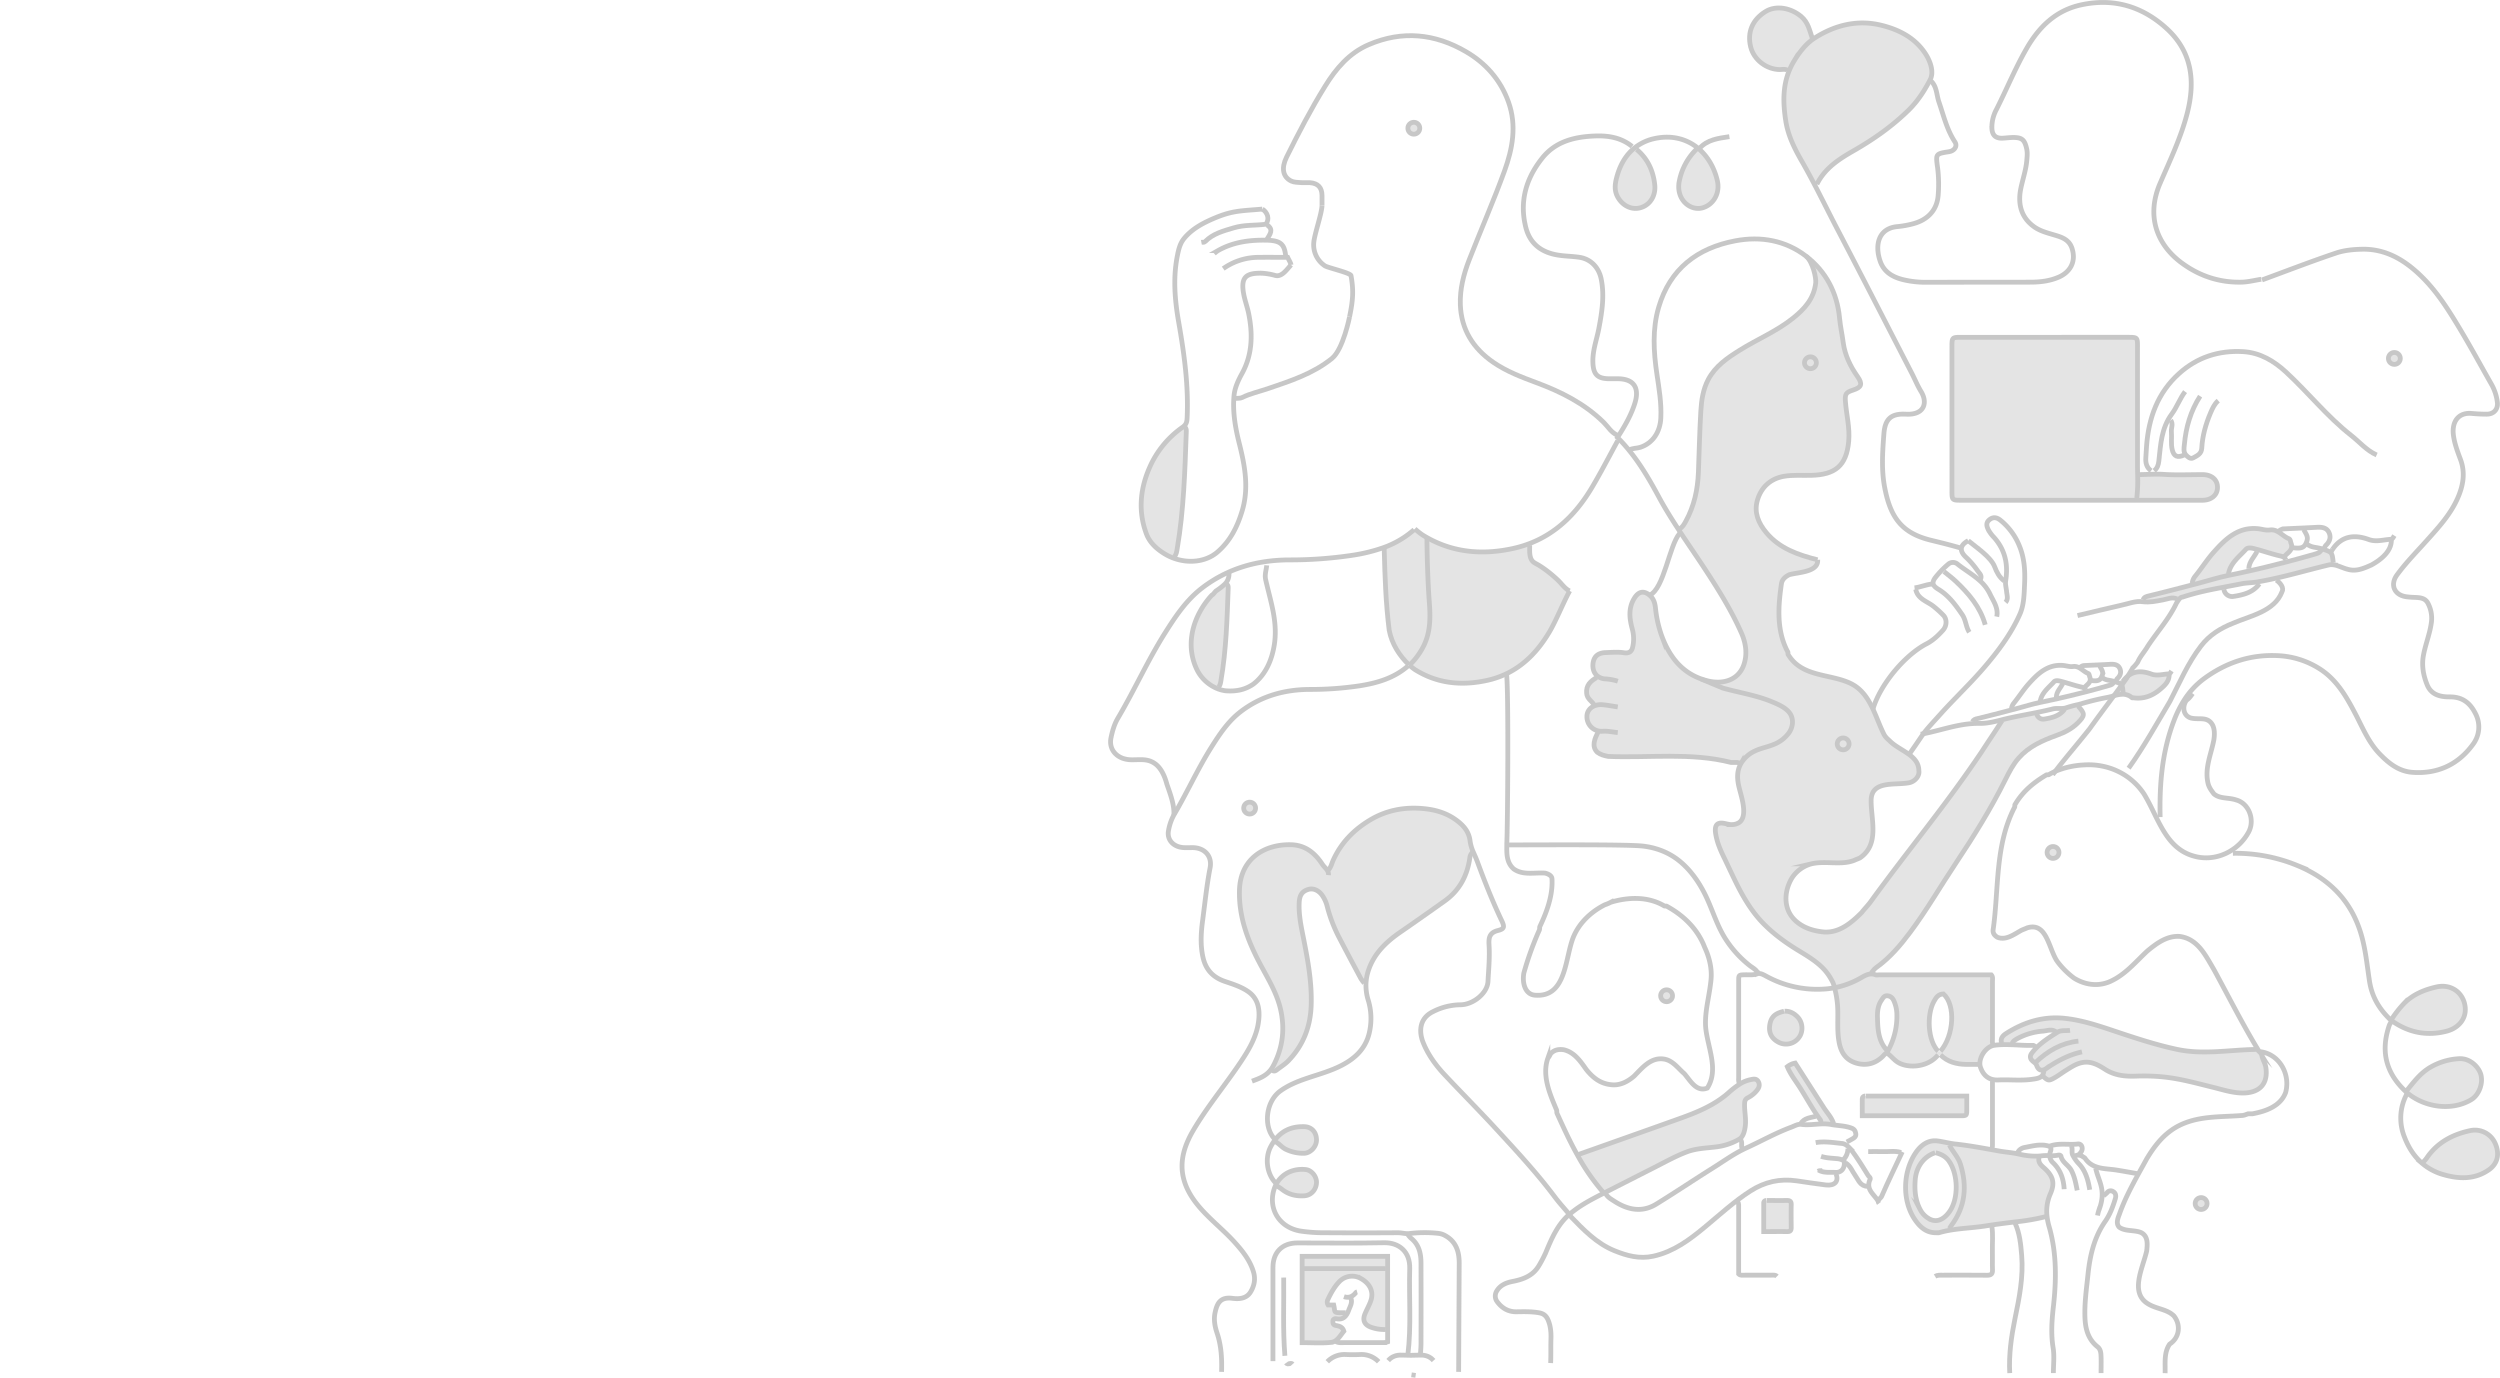 <svg id="Layer_1" data-name="Layer 1" xmlns="http://www.w3.org/2000/svg" viewBox="0 0 2076.58 1144.5"><title>CP_countdown0</title><g style="opacity:0.47"><path d="M2072.55,903.64c3.79,8.43,2.4,16.74-5.19,22-11.71,8.19-24.84,7.75-37.82,4a46.37,46.37,0,0,1-17.57-9.34l0.45-.52c1.15-1.37,2.41-2.66,3.41-4.12,8.69-12.7,21.27-19.4,35.85-22.54A18.4,18.4,0,0,1,2072.55,903.64Z" transform="translate(0 45.98)" style="fill:#c6c6c6"/><path d="M2060.64,846.42c2.17,7.47-1.55,17.23-8,21.07-17.31,10.27-40.68,5.65-54.2-6.7l0.21-.23c6.06-7.42,11.7-15.22,20.3-20.14a53.08,53.08,0,0,1,23.7-7C2051.46,832.85,2058.8,840.07,2060.64,846.42Z" transform="translate(0 45.98)" style="fill:#c6c6c6"/><path d="M2047,787.13c3.24,11.8-4.29,20.77-14.87,23.47-16.64,4.26-31.61,1-45.35-8.6l-0.76-.51a91.75,91.75,0,0,1,10.86-14c7.53-7.6,16.88-11.4,26.88-13.67C2034.86,771.3,2044.26,777.31,2047,787.13Z" transform="translate(0 45.98)" style="fill:#c6c6c6"/><circle cx="1988.83" cy="297.72" r="4.94" style="fill:#c6c6c6"/><path d="M1938.08,421.47l-0.2,1.65a11.35,11.35,0,0,0-3.95.26c-19.9,4.8-37.78,10.28-57.6,13.79l-1.22.22c-4.2.7-8.4,0.7-12.6,1.4-5.36,1.08-10.53,2-15.6,3-11.48,2.15-22.46,4.35-34.12,8.24-1.31,0-2.35,1.09-3.29,2.43l-1.14-.88c-4.08-1.92-8,.11-11.87.79-5.51,1-10.65,2.2-16.51,1.52l0.19-1.68c0.85-2.36,2.76-2.68,5-3.22,12.06-2.95,24.08-6.07,36.09-9.2l5.28-1.37c8.19-2.13,16.38-4.81,24.53-6.43,5.73-1.13,11.5-2.38,17.24-3.68,4.45-1,8.87-2,13.22-3.08,5.84-1.4,11.7-2.86,17.55-4.39q12.35-3.2,24.61-6.77c2-.6,3.61-1.18,4.36-3.22l0.32-1,0.4,0.13,1.49,0.51C1936.92,412.68,1937.17,412.7,1938.08,421.47Z" transform="translate(0 45.98)" style="fill:#c6c6c6"/><path d="M1903,405.17a6.61,6.61,0,0,1,.45,3.71c-0.64,3.22-4.1,5-6.09,7.57l-1,0a13.14,13.14,0,0,0-2.72-.83c-6.3-1.46-12.45-3.58-18.69-5.3l-2.68-.71c-2.13-.54-5.24-1.07-6.76.62-5.65,6.25-12.94,11.44-14.52,20.58l0.09,1.08c-8.15,1.62-16.34,4.3-24.53,6.43l-5.28,1.37-0.35-1.36a10.94,10.94,0,0,1,2.42-5.71c5.43-6.73,10.08-14.12,15.85-20.52,9.63-10.69,20-20.55,36.25-19,3.34,0.33,6.54,1.54,10,1.06a9.93,9.93,0,0,1,5.77,1c3.46,1.65,6.29,4.78,9.87,6.22C1902.59,402.06,1902.47,403.87,1903,405.17Z" transform="translate(0 45.98)" style="fill:#c6c6c6"/><path d="M1697.34,842.73c-2.47.75-4.45-.45-5.59-3.62-0.7-2-2.3-2.71-3.57-3.92-2.15-2-2.13-4.24-.47-6.45a43,43,0,0,1,3.93-4.51c4.93-4.93,10.85-8.68,16.69-12.38l-0.3-.48c-3.4-2.95-7.34-1.18-10.9-.86a52.82,52.82,0,0,0-21.39,6.21c-1.92,1.08-3.53,2.06-4.41,4.07l0,1c-2.78-.11-5.57-0.17-8.35-0.07l0-.95c-1.75-4,.79-6.6,3.52-8.35,14.93-9.56,31.06-14.53,49.05-12.53,16.36,1.81,31.66,7.49,47.07,12.59,15.23,5,30.48,9.9,46.18,13.22,21.3,4.51,42.64.47,64,0a4.7,4.7,0,0,0,1-.24l1.2-.73c0.53,0.89,1.07,1.78,1.62,2.66a24,24,0,0,1,2.41.33l-0.26,1.45c0.06,4.14,2.84,7.47,3.44,11.41,2,13.42-5,20.79-17.82,21.25-9,.31-17.6-2.64-26.3-4.78-13.59-3.36-27.13-7.13-41.14-8.56a165.75,165.75,0,0,0-22.83-.65c-8.76.32-17.45-.52-25.38-5.62-5.66-3.64-11.84-7.16-19.26-5.61-5,1-9.14,3.88-13.38,6.48-3,1.86-5.87,4.1-9,5.89-5.26,3-5.67,2.9-10.39-1.45l-0.25-.2a6.65,6.65,0,0,0,1.24-3.77Z" transform="translate(0 45.98)" style="fill:#c6c6c6"/><path d="M1829.38,348.24c7.67,0,12.53,4.17,12.53,10.65,0,6.31-5.06,10.64-12.53,10.65q-27.26,0-54.51,0v-1.88a124.1,124.1,0,0,0,.7-19.4l1.18,0c6.89,0,13.74-.62,20.69-0.18C1808,348.73,1818.72,348.22,1829.38,348.24Z" transform="translate(0 45.98)" style="fill:#c6c6c6"/><circle cx="1828.32" cy="999.69" r="4.94" style="fill:#c6c6c6"/><path d="M1801.77,514.29c0.12,5.7-3.73,9.15-7.5,12.33-6.36,5.37-13.72,8.25-22.27,7a2.68,2.68,0,0,1-1,0,11.61,11.61,0,0,0-7.48-2.93l0-1.51c-0.33-3.24-.55-5-1.23-6.08q2.1-2.89,4.24-5.89c0.28-.56.59-1.12,0.91-1.67,5.36-4.26,12-4.38,19.37-1.67,4.53,1.66,8.84.39,13.23,0Z" transform="translate(0 45.98)" style="fill:#c6c6c6"/><path d="M1775.57,348.26a124.1,124.1,0,0,1-.7,19.4v1.88H1629.5c-8.14,0-8.15,0-8.15-8.15V242.34c0-8.14,0-8.15,8.15-8.15h137.85c8.14,0,8.15,0,8.15,8.15q0,49.5,0,99C1775.48,343.65,1775.52,345.95,1775.57,348.26Z" transform="translate(0 45.98)" style="fill:#c6c6c6"/><path d="M1763.58,529.17l0,1.51a26.25,26.25,0,0,0-7.74,1.3c2.16-2.92,4.34-5.87,6.53-8.89C1763,524.19,1763.25,525.93,1763.58,529.17Z" transform="translate(0 45.98)" style="fill:#c6c6c6"/><path d="M1585.72,580.74c4.59,3.4,8.11,7.42,8.11,13.62,0.71,4.25-3.54,9.21-8.5,9.92-12,2.13-31.17-2.13-31.17,14.88,0,16.29,7.08,36.13-9.21,47.46-1.42.71-3.54,1.42-5,2.13-11.33,4.25-23.38,0-35.42,2.83a27.77,27.77,0,0,0-16.29,12c-7.08,12-7.08,27.63,5,36.84,6.38,5,14.17,7.08,22,7.79,12.75,0.71,22.67-7.79,31.17-16.29,2.13-2.83,5-5.67,7.08-8.5,31.88-43.92,62.34-80.05,92.8-125.39,5-7.79,9.92-14.88,14.88-22.67a8,8,0,0,1,.28-2.42l-0.17-.67,0.58-.15c9.83-2.56,19.81-4.28,29.73-6.26l0.11,0.64a5.49,5.49,0,0,0,6.42,4.77c6.33-1,12.72-2.53,16.89-8.25l-0.15-.75a9.42,9.42,0,0,0,1.58-.41,88.36,88.36,0,0,1,9.44-2.54l0.3,1.22c5.84,6.23,5.8,7.81-.25,13.89-5,5.06-11.21,8.06-17.84,10.46-11.63,4.21-22.84,9.14-31.3,18.77-4.7,5.36-7.81,11.54-11,17.85-12,24.15-26.2,47-41.15,69.43-12.77,19.16-24.27,39.13-38.09,57.6-8.21,11-17,21.24-28.27,29.28-1.57,1.13-2.68,2.93-4,4.41l0,0.77c-3,0-5.69,1.54-8.48,3.15a70.83,70.83,0,0,1-21.93,8.27l-0.29.06-0.06-.34c-0.13-3-2.13-6.13-3.64-8.64-6.31-10.36-16.81-16.31-26.86-22.47-10.62-6.52-20.76-13.95-29.36-23-9.31-9.83-16.05-21.48-22-33.57-3.07-6.26-6-12.6-9-18.87-3-6.08-5.84-12.27-7.2-18.93-0.84-4.14-2-11,4.22-11,3.07,0,5.89,1.4,9,1.27a11,11,0,0,0,5.84-1.68c3.17-2.19,3.88-6.23,3.83-9.83-0.09-6.71-2.31-13.16-3.88-19.62-1.64-6.77-1.92-13.5,1.67-19.72a26,26,0,0,1,11.64-10.34c5-2.36,10.44-3.27,15.51-5.38a28.36,28.36,0,0,0,12.89-10c3-4.47,3.78-10.54.91-15.3-3.07-5.11-10.36-8.15-15.63-10.31-13-5.34-26.94-7.43-40.39-11.19l-18-7.52c1.28,0.46,2.6.88,4,1.25,14.39,3.95,26.82-.62,31.21-12.61,3.28-9,1.9-18.33-1.86-26.84-8.2-18.54-18.92-35.73-30-52.66-6.72-10.27-13.72-20.36-20.48-30.61l-2.05-3.14,1.27-.11c2.46-1.46,3.73-3.71,5.11-6.21,7-12.73,10-26.43,10.54-40.78,0.66-16.92,1-33.85,2-50.74,0.53-9,1.81-18.09,6.16-26.33,5.92-11.21,15.94-18,26.3-24.46,14.46-9,30.43-15.59,43.86-26.31,9.58-7.65,17.56-16.15,19.11-29.4,0.48-4.13-2.43-17.54-8-22.3,16.51,12.66,25.91,30.46,27.86,51.72,0.62,6.72,2.14,13.35,3,20.06,1.42,10.5,5.88,19.64,11.89,28.22,4.39,6.26,3.34,9-3.73,11.25-6,1.9-6.77,3.4-6.33,9.41,0.81,11.07,3.77,21.85,2.73,33.22-1.88,20.51-11.44,27.61-30.87,28.18-7.72.23-15.62-.5-23.14,0.84-11,2-18.72,9.07-21.84,19.87-2.93,10.15.89,19.08,7.41,26.89,11.1,13.31,26.55,18.48,42.58,22.59,0.72,10.33-16.57,10.24-23.65,12.36-2.83,1.42-5.67,3.54-6.38,7.08-2.83,19.13-4.25,39,5,56.67,0.71,0.71,0,2.13.71,2.83,11.33,18.42,34,15.59,51,23.38,9.71,4.45,15,12.6,19.26,21.66,3.18,6.82,5.74,14.15,9.08,20.84,1.42,2.83,3.54,4.25,5.67,6.38C1574.82,574.28,1580.87,577.16,1585.72,580.74Zm-49.8-8.82a4.94,4.94,0,1,0-4.94,4.94A4.94,4.94,0,0,0,1535.92,571.92Zm-27.19-316.57a4.94,4.94,0,1,0-4.94,4.94A4.94,4.94,0,0,0,1508.73,255.34Z" transform="translate(0 45.98)" style="fill:#c6c6c6"/><circle cx="1705.31" cy="708.07" r="4.94" style="fill:#c6c6c6"/><path d="M1697.6,924c8.25,7.21,9.18,13.17,5.41,21.78a35.51,35.51,0,0,0-2.72,18.74l-1.18.13a180.94,180.94,0,0,1-25.36,4.39c-8.2,1-16.55,2.06-24.68,3.34-9.8,1.54-19.79,1.86-29.56,3.55l-0.24-1.35c0.5-.83.93-1.7,1.5-2.47,11.7-15.69,13.42-32.69,7.59-51.14-1.93-6.13-6.55-10.29-9.09-15.82l0.23-1.47c1.55,0.29,3.12.54,4.71,0.71,10.12,1.08,20.16,2.88,30.19,4.7l6,1.08c5.06,0.9,10.22,1.3,15.22,2.27l1.61,0.33a57.59,57.59,0,0,0,16.3,1.61l0.1,1.2C1692.79,919.35,1695,921.68,1697.6,924Z" transform="translate(0 45.98)" style="fill:#c6c6c6"/><path d="M1567.54,828.75c-1.74.36-2.65,1.84-3.81,3-6.25,6-13.69,7.76-21.81,5.36-8-2.34-12.3-7.95-14-16.25-2-9.44-1.06-18.87-1.32-28.29a77.54,77.54,0,0,0-2.51-17.36l-0.14-.71a70.83,70.83,0,0,0,21.93-8.27c2.79-1.6,5.45-3.14,8.48-3.15a9.6,9.6,0,0,1,3.47.67c1,0.39,2.3.06,3.45,0.06H1654c1.52,1.6,1,3.61,1,5.45,0,15.88,0,31.74,0,47.61,0,1.66-.31,3.37.49,5l0.16,0.67c-6.18,1.47-11.46,9.24-11.06,15.62l-1,.07c-3.47,0-6.94,0-10.41,0-8-.14-15.42-2-21.32-7.93h-2c-8.72,10.9-26.14,11.49-34.31,5.58C1572.57,833.65,1570.48,830.89,1567.54,828.75Zm0.56-1.79a58.89,58.89,0,0,0,7.51-31,29,29,0,0,0-2.39-10.45c-1.13-2.61-2.78-4.19-5.53-4.4s-3.69,2-5,3.9c-3,4.43-3.32,9.66-3.2,14.42,0.26,9.67.72,19.64,8.21,27.28Zm43.72,0.27c11.31-13.12,12.64-38.58,2.47-47.62-4.23.19-6.1,2.82-8,6.39-6.06,11.08-5,32.64,3.6,41.23h2Z" transform="translate(0 45.98)" style="fill:#c6c6c6"/><path d="M1633.64,864.43c0,4.29,0,7.6,0,10.91,0,5.45,0,5.45-5.45,5.45h-81.33c0-5,0-9.42,0-13.89a2.42,2.42,0,0,1,2.46-2.48h84.31Z" transform="translate(0 45.98)" style="fill:#c6c6c6"/><path d="M1628.35,920.92c5.83,18.45,4.11,35.45-7.59,51.14-0.57.77-1,1.64-1.5,2.47l0.24,1.35a82.91,82.91,0,0,0-9.17,2.1,8,8,0,0,1-2,0c-8.62.23-14-5.11-18.26-11.46-10-15.08-9.88-38.67,1-54.9,4.07-6,10-10.94,18.19-9.88,3.41,0.44,6.75,1.23,10.16,1.86l-0.23,1.47C1621.8,910.63,1626.41,914.79,1628.35,920.92Zm-9.56,40.24c8.25-10.76,7.88-31.67,0-42.71-2.81-4-6.6-5.74-11-6.9h-0.5c-9.63,3.11-15.74,12.15-16.52,22.31-0.67,8.76,0,17,4.09,24.82a18.53,18.53,0,0,0,7,7.45C1607.68,969.66,1613.62,967.88,1618.78,961.15Z" transform="translate(0 45.98)" style="fill:#c6c6c6"/><path d="M1599.35-1.36c4.29,6.57,7.2,15.32,3.92,21.61l-0.26.49c-4.53,8.62-9.95,17.17-17.25,24.37-13.78,13.58-29.45,24.58-46,34.07-12.48,7.14-23.93,14.61-30.56,27.82l-1.67.87c-3.46-6.64-7-13.23-10.74-19.74-6-10.52-11.52-21.31-13.44-33.74-2.25-14.54-2.59-28.44,2.93-41.84a58.44,58.44,0,0,1,3.95-7.8c4.24-7,9.44-13.71,15.53-18.05,0.4-.29.81-0.57,1.23-0.84,16.62-10.77,35.53-15.76,55.45-10.92C1577.21-21.47,1590.64-14.7,1599.35-1.36Z" transform="translate(0 45.98)" style="fill:#c6c6c6"/><circle cx="1530.98" cy="617.9" r="4.94" style="fill:#c6c6c6"/><path d="M1523,887.24l-0.18,1.15c-0.6-.09-1.19-0.19-1.78-0.3a36.27,36.27,0,0,0-8.42-.5l0-.84c-0.17-.83-0.08-1.84-0.54-2.45-0.81-1.08-1.59-2.18-2.35-3.29-5.36-7.78-9.84-16.1-14.93-24-3.51-5.49-7.63-10.64-10.17-16.87a14.89,14.89,0,0,1,6.56-3c7.92,12.35,15.89,24.84,23.91,37.29C1517.86,878.59,1521.48,882.29,1523,887.24Z" transform="translate(0 45.98)" style="fill:#c6c6c6"/><circle cx="1503.79" cy="301.32" r="4.94" style="fill:#c6c6c6"/><path d="M1505.43-13.94l0.3,0.64c-6.09,4.34-11.29,11-15.53,18.05a58.44,58.44,0,0,0-3.95,7.8l-1.51-.17c-2-1.32-4.19-.57-6.27-0.58-11.08-.07-21.65-8-24.33-18.87-2.95-12,1.35-22.58,12.46-29.38,8.81-5.39,21.17-2.9,29.54,4.19C1502.07-27.23,1503.14-20.44,1505.43-13.94Z" transform="translate(0 45.98)" style="fill:#c6c6c6"/><path d="M1493.3,799c4.19,4.49,4.67,12.09,1,16.87a13.22,13.22,0,0,1-16.86,4c-6.72-3.51-8.64-9-7.1-15.9,1.49-6.63,6.08-8.52,11.56-9.88h0.5C1486.83,793.85,1490.33,795.77,1493.3,799Z" transform="translate(0 45.98)" style="fill:#c6c6c6"/><path d="M1483.86,951.19c2.55,0,4.11.38,4,3.51-0.18,6.28-.1,12.56,0,18.84,0,2.16-.42,3.54-3,3.5-6.45-.09-12.9,0-19.84,0,0-8.26,0-16,0-23.8a2,2,0,0,1,2-2h0.5C1473,951.22,1478.41,951.29,1483.86,951.19Z" transform="translate(0 45.98)" style="fill:#c6c6c6"/><path d="M1327.6,561.15a12,12,0,0,1-9.45-11.78c-0.11-4.25,2.5-7.61,6.45-9.15l-0.57-.88c-1.93-3.16-5.69-4.82-6.11-9.38-0.64-6.89,3.3-10.2,8.3-13.18l1-.92c-2.83-2.08-4.34-5.54-4.1-9.73,0.35-6.36,3.92-9.8,10.65-10,5-.15,10.12-0.62,15,0.13s6.73-1.25,7.49-5.19a30.89,30.89,0,0,0-.42-14.44c-2.37-8.59-3.45-17.38,1.7-25.67,3.51-5.66,7.82-6.48,12.6-2.54,3.49,2.86,4.5,6.63,4.94,10.7a96.3,96.3,0,0,0,5.67,24.43c6.25,16.1,16,28.64,32.36,34.49l18,7.52c13.45,3.75,27.42,5.84,40.39,11.19,5.27,2.17,12.56,5.2,15.63,10.31,2.87,4.76,2.12,10.83-.91,15.3a28.36,28.36,0,0,1-12.89,10c-5.07,2.11-10.53,3-15.51,5.38a26,26,0,0,0-11.64,10.34l-3.24-.79h-5.08c-33.42-8.51-67.73-3.61-102-5-3.5-.7-6.3-1.4-9.1-3.5-4.9-4.9-2.1-11.21.74-16.92Z" transform="translate(0 45.98)" style="fill:#c6c6c6"/><path d="M1460.49,852.56c1.29,2.33.8,4.75-.91,6.93a22.59,22.59,0,0,1-7.52,6.3c-2.7,1.34-2.9,3.09-3,5.59-0.15,6.13,1.39,12.21.55,18.35-0.56,4.12-1.69,8.73-5.08,10.69a50.36,50.36,0,0,1-19.19,6.35c-8.14,1-16.44,1.17-24.37,4.17-9.81,3.72-18.88,8.9-28.19,13.58-13.13,6.61-26.25,13.3-39.37,20l-0.2.1-1.18.6-0.45-.9a171.67,171.67,0,0,1-21.28-30.71l0.95-.54c27.94-9.92,55.9-19.77,83.81-29.78,14.39-5.17,28.46-10.82,40.32-21.14a73.57,73.57,0,0,1,9.82-7.64,27,27,0,0,1,8.39-3.46C1456.25,850.43,1458.91,849.71,1460.49,852.56Z" transform="translate(0 45.98)" style="fill:#c6c6c6"/><path d="M1426.42,103.88c2.49,10.55-3,19.87-11.81,22.65-10.41,3.29-23.17-6.82-19.62-22.7a50.84,50.84,0,0,1,13.95-25.66l1.19-1.28C1418.05,83.29,1423.78,92.72,1426.42,103.88Z" transform="translate(0 45.98)" style="fill:#c6c6c6"/><circle cx="1384.32" cy="827.11" r="4.94" style="fill:#c6c6c6"/><path d="M1374.48,107.62c0.92,8.66-3.62,16.33-11.29,18.79s-15.44-1.49-19.47-8.74c-3.27-5.87-2.13-11.8-.5-17.55,2.78-9.78,7.64-17.75,14.61-23.31l1.59,1.35C1368.62,85.85,1373.23,95.86,1374.48,107.62Z" transform="translate(0 45.98)" style="fill:#c6c6c6"/><path d="M1294.09,435.93c3,2.83,6,7.34,9.75,8.93-5.62,10.25-11,24.14-16.92,34.18-9,15.14-20.4,27.27-35.52,34.57a74.13,74.13,0,0,1-16.49,5.63c-21,4.55-41,2.59-59.49-8.95a47.48,47.48,0,0,1-4.68-3.7l0.2-.24A57.56,57.56,0,0,0,1182.79,490c5.7-12,5.31-24.23,4.35-37.11-1.15-15.45-1.79-36.9-1.9-52.4,22.36,12.6,46.35,14.54,71.42,9.1a96.27,96.27,0,0,0,13.49-4l0.46,1.2c0,4-.57,9.84,2.25,13.16,1.32,1.55,3.42,2.34,5.12,3.39q2.92,1.79,5.69,3.8A107.46,107.46,0,0,1,1294.09,435.93Z" transform="translate(0 45.98)" style="fill:#c6c6c6"/><path d="M1102.53,677.07L1103,677c2.53-2.26,3.1-5.59,4.4-8.46,6.5-14.4,16.92-25.11,30.31-33.22s27.88-10.94,43.15-9.78c10.29,0.78,20.18,3.35,28.83,9.73,6.09,4.48,10.51,9.6,11.41,17.43a32.94,32.94,0,0,0,2.69,9.1l-0.77.33a7.49,7.49,0,0,0-2.05,4c-2,14.84-8.38,27.32-20.78,36.19q-18.23,13-36.7,25.79c-11.87,8.15-22,17.72-26.73,31.78a39.74,39.74,0,0,0-2.1,11l-1.4-.08a33,33,0,0,1-2.95-4Q1121,749.4,1111.93,732a122,122,0,0,1-9.44-24.79,27.78,27.78,0,0,0-4.5-9.9c-3.14-4.1-7.47-5.7-11.38-4.48-5.09,1.59-7.18,4.83-7.47,10.91-0.48,10.13,1.65,20,3.6,29.74,3.64,18.37,7,36.72,6.36,55.57-0.57,17.72-6.55,33.25-18.92,46.07-2.59,2.68-5.87,4.72-8.88,7-1.29,1-2.61,2.25-4.45,1l-1.32-.5a23.68,23.68,0,0,0,2.11-3.31c8.06-15.29,9.7-31,6-47.22-3.22-13.95-11-26.15-17.63-38.75-9.84-18.77-17.07-38.27-16.44-60,0.77-26.35,21-38.19,42.69-37.7,12,0.27,20.06,6.91,26.25,16.4C1099.64,673.8,1101.43,675.24,1102.53,677.07Z" transform="translate(0 45.98)" style="fill:#c6c6c6"/><path d="M1187.14,452.94c1,12.88,1.35,25.15-4.35,37.11a57.56,57.56,0,0,1-11.87,16.32l-0.2.24-0.3-.24c-8-7.64-14.4-17.55-16.53-28.89-2.83-22.67-3.54-44.63-4.14-67.41l-0.46-1.23A77.44,77.44,0,0,0,1174.59,394l0.62-.62a68.71,68.71,0,0,0,6.29,5q1.86,1.16,3.74,2.21C1185.35,416,1186,437.49,1187.14,452.94Z" transform="translate(0 45.98)" style="fill:#c6c6c6"/><circle cx="1174.37" cy="106.51" r="4.94" style="fill:#c6c6c6"/><path d="M1152.58,1033.05v25.29h-1.49a32.29,32.29,0,0,1-12.41-1.94c-5.24-1.91-7.07-5.68-4.92-10.94,1.51-3.7,3.56-7.19,4.87-10.95,2.54-7.28-.41-13.93-7.88-18.31a14.68,14.68,0,0,0-18.33,2.47c-4.14,4.31-6.94,9.49-9.47,14.85a4.53,4.53,0,0,0,.23,4.48h4.65c1.58,6.79-1.22,6.37,10,6.45L1119,1045c-1.72,3.2-4.34,5.39-9.07,4.39-1.57-.33-2.86.55-2.87,2s0,3.1,2.35,3.58c2.59,0.52,5.65.95,6.74,4.78-2.39,2.82-4.38,6.6-7.64,8.36a8.06,8.06,0,0,1-3.07.94c-7.87.77-15.86,0.2-23.92,0.2v-61.49h71v25.29Z" transform="translate(0 45.98)" style="fill:#c6c6c6"/><path d="M1152.58,997.59v10.17h-71V997.59h71Z" transform="translate(0 45.98)" style="fill:#c6c6c6"/><path d="M1084.62,925.48c4.94,0.52,9.12,5.91,8.93,10.87-0.23,5.82-4.45,10.51-9.92,10.9-6.94.5-13.32-1-18.86-5.43-1.39-1.11-3-2-4.45-3l-0.72-.26C1064.28,928.87,1074.19,924.39,1084.62,925.48Z" transform="translate(0 45.98)" style="fill:#c6c6c6"/><path d="M1093.53,900.63c0.15,5.65-4.84,11.19-10.39,11.35a33.26,33.26,0,0,1-14.95-3.26c-3.66-1.66-5.76-5.11-9.35-6.6l-0.46-.33c6-8.47,14.24-12.16,24.76-11.94C1089.45,890,1093.36,894.39,1093.53,900.63Z" transform="translate(0 45.98)" style="fill:#c6c6c6"/><circle cx="1037.99" cy="671.24" r="4.94" style="fill:#c6c6c6"/><path d="M1019.16,439.4c1.2,0.91,1,2.22,1,3.47-0.91,25.54-1.64,51.1-6,76.38-0.33,1.92-.52,3.92-2,5.45l-0.54,1.47a32.81,32.81,0,0,1-17.18-15.41c-10.63-21.25-3.54-45.34,12-62.34,1.42-.71,2.13-2.13,3.54-3.54a51.94,51.94,0,0,0,7.18-5.55Z" transform="translate(0 45.98)" style="fill:#c6c6c6"/><path d="M984.1,308.76c1.52,1.15,1.3,2.81,1.25,4.39-1.15,32.28-2.08,64.56-7.52,96.49-0.42,2.43-.65,5-2.49,6.89l-1.48.8A43.14,43.14,0,0,1,967.2,414c-6.5-4-12.24-9.24-14.9-16.32-7-18.54-5.37-37.14,2.45-55a79.79,79.79,0,0,1,27.55-33.76l0.28-.2Z" transform="translate(0 45.98)" style="fill:#c6c6c6"/><path d="M1878.88,186.57c20.47-7.52,40.82-15.39,61.48-22.36,6.88-2.32,14.54-3.06,21.86-3.18,19.35-.33,34.73,8.76,48.27,21.76,13.34,12.81,23.08,28.28,32.48,43.93,9.15,15.23,17.62,30.87,26.41,46.32a40.24,40.24,0,0,1,5,15c0.72,5.8-2.81,9.95-8.77,10-4.18,0-8.37-.23-12.53-0.6-11.09-1-16.89,6.86-15.09,18.83,1,6.77,3.42,13.08,5.77,19.38,4.06,10.85,2.34,21.17-2,31.35-6,14.11-16.27,25.15-26.31,36.34-8.3,9.27-17.06,18.14-24.42,28.22-6.06,8.31-2.14,17,8.14,18.19,1.47,0.16,3,.33,4.4.4,4.92,0.28,10.3-.17,13,4.66a26.61,26.61,0,0,1,2.82,17.49c-1.37,9-4.85,17.39-6.45,26.29-1.53,8.5,0,16.61,3.2,24.42,3.46,8.34,11.14,9.93,18.76,9.88,10.55-.06,16.89,5.07,21.34,13.93a23.87,23.87,0,0,1-2.15,25.54c-12.26,16.86-29.68,24.78-50.5,23.17-11-.86-19.45-7.42-27.06-15.38-9.1-9.52-13.95-21.44-19.84-32.74-7.9-15.13-16.18-29.72-31.44-38.79a70.56,70.56,0,0,0-33.21-10c-22.56-1.09-42.62,5.58-60.82,18.77a66.37,66.37,0,0,0-17.12,18.36,94.68,94.68,0,0,0-8.54,17.4c-9.71,25.69-11.92,52.43-11.27,79.58" transform="translate(0 45.98)" style="fill:none;stroke:#898989;stroke-miterlimit:10;stroke-width:4px"/><path d="M1509.18,107c6.63-13.21,18.08-20.68,30.56-27.82,16.58-9.49,32.25-20.49,46-34.07,7.3-7.2,12.72-15.75,17.25-24.37l0.26-.49c3.27-6.3.36-15-3.92-21.61-8.71-13.34-22.14-20.11-36.94-23.7-19.91-4.83-38.83.16-55.45,10.92-0.41.27-.82,0.55-1.23,0.84-6.09,4.34-11.29,11-15.53,18.05a58.44,58.44,0,0,0-3.95,7.8c-5.52,13.4-5.17,27.3-2.93,41.84,1.92,12.43,7.4,23.22,13.44,33.74,3.73,6.5,7.28,13.1,10.74,19.74,6.48,12.41,12.66,25,19.15,37.38,20.7,39.57,41,79.33,61.47,119,2.56,5,4.68,10.23,7.6,15,5.68,9.27,2.85,19.64-12.6,18.8-12.38-.67-17.37,4.07-18.28,16.32-1.13,15.1-2.2,30.14.76,45.12,4.78,24.22,13.89,37.28,38.2,43.24,8.5,2.08,17,4.16,25.4,6.67l0.33,0.1" transform="translate(0 45.98)" style="fill:none;stroke:#898989;stroke-miterlimit:10;stroke-width:4px"/><path d="M1343.77,315.65c-5.31-2.05-8-7.13-11.74-10.82-16-15.68-35.34-25.35-55.94-33-12.4-4.61-24.7-9.27-35.75-16.88-16.83-11.59-26.54-27.35-27.33-47.68-0.5-12.89,2.71-25.55,7.4-37.56,9.56-24.54,20.18-48.68,29.17-73.41,6.75-18.59,10.47-37.84,3.39-57.6-6.59-18.37-18.91-32.24-35.27-41.75C1192.08-18,1164.92-20.92,1137-8.94c-16.39,7-27.24,19.89-36.29,34.51-11.77,19-22.07,38.85-32,58.88-4.54,9.17-3.2,16.5,3.79,19.93,2.35,1.15,5.36,1.1,8.09,1.32,2.49,0.21,5-.1,7.52.07,6.6,0.45,9.93,4,10,10.63,0,2.71,0,5.43,0,8.14" transform="translate(0 45.98)" style="fill:none;stroke:#898989;stroke-miterlimit:10;stroke-width:4px"/><path d="M1774.87,367.66a124.1,124.1,0,0,0,.7-19.4c0-2.31-.09-4.61-0.09-6.91q0-49.51,0-99c0-8.14,0-8.15-8.15-8.15H1629.5c-8.14,0-8.15,0-8.15,8.15V361.39c0,8.13,0,8.15,8.15,8.15h145.37q27.26,0,54.51,0c7.47,0,12.53-4.34,12.53-10.65,0-6.48-4.87-10.63-12.53-10.65-10.65,0-21.34.5-32-.18-6.95-.44-13.79.13-20.69,0.18" transform="translate(0 45.98)" style="fill:none;stroke:#898989;stroke-miterlimit:10;stroke-width:4px"/><path d="M1174.59,394a77.44,77.44,0,0,1-25.29,14.86,138.72,138.72,0,0,1-26.1,6.41,347.79,347.79,0,0,1-52.63,3.83c-26.42.15-50.84,7.07-72,23.25-13.08,10-22.14,23.59-30.87,37.44-14.44,22.91-25.48,47.67-39.24,70.94-2.87,4.85-4.51,10.65-5.65,16.24-2,9.9,5.17,17.68,16.16,18.12,4,0.16,8-.33,11.9.09,10.27,1.1,15.38,9.12,18.4,20.28,3.58,10.16,6.08,17.33,5.85,25.48" transform="translate(0 45.98)" style="fill:none;stroke:#898989;stroke-miterlimit:10;stroke-width:4px"/><path d="M1353.79,327.56c2.76-1.42,6-1.07,8.74-2,10.38-3.38,16.49-12.88,17-24.34,0.59-12.3-1.45-24.3-3.24-36.34-2.78-18.67-3.88-37.53,1.48-55.71,9.33-31.65,31.9-49.14,63.73-55.14,21.24-4,41.64-.29,58.66,12.76,16.51,12.66,25.91,30.46,27.86,51.72,0.62,6.72,2.14,13.35,3,20.06,1.42,10.5,5.88,19.64,11.89,28.22,4.39,6.26,3.34,9-3.73,11.25-6,1.9-6.77,3.4-6.33,9.41,0.81,11.07,3.77,21.85,2.73,33.22-1.88,20.51-11.44,27.61-30.87,28.18-7.72.23-15.62-.5-23.14,0.84-11,2-18.72,9.07-21.84,19.87-2.93,10.15.89,19.08,7.41,26.89,11.1,13.31,26.55,18.48,42.58,22.59" transform="translate(0 45.98)" style="fill:none;stroke:#898989;stroke-miterlimit:10;stroke-width:4px"/><path d="M1355.67,75.66c-9-7.33-19.65-9.1-30.7-8.69-16.76.62-32.67,4.36-43.77,18.17-13.54,16.85-19.23,36-13.86,57.57,3.41,13.75,12.92,20.83,26.32,23.12,6.19,1.06,12.58,1,18.77,2,9.23,1.61,15.71,8.56,17.6,18.07,2.76,13.77.62,27.25-1.92,40.74-1.76,9.38-5.31,18.42-5,28.2,0.27,10.17,3.76,13.77,13.81,13.79,2.51,0,5-.06,7.52,0,14.86,0.41,16.72,9.9,13.63,20-3.16,10.29-8.68,19.65-14.52,28.79l1.45,1.45c2.89,3,5.6,6,8.18,9.2,9.63,11.83,17.26,24.94,24.47,38.31,5,9.29,10.54,18.23,16.29,27l2.05,3.14c6.76,10.25,13.76,20.34,20.48,30.61,11.08,16.93,21.8,34.12,30,52.66,3.76,8.52,5.14,17.87,1.86,26.84-4.39,12-16.83,16.56-31.21,12.61-1.36-.38-2.68-0.79-4-1.25-16.4-5.85-26.11-18.4-32.36-34.49a96.3,96.3,0,0,1-5.67-24.43c-0.45-4.07-1.46-7.84-4.94-10.7-4.78-3.94-9.09-3.12-12.6,2.54-5.15,8.29-4.07,17.07-1.7,25.67a30.89,30.89,0,0,1,.42,14.44c-0.76,3.95-2.73,5.94-7.49,5.19s-10-.28-15-0.13c-6.74.19-10.3,3.63-10.65,10-0.23,4.19,1.27,7.64,4.1,9.73a11.51,11.51,0,0,0,5.93,2.11,41.35,41.35,0,0,1,10.65,1.95" transform="translate(0 45.98)" style="fill:none;stroke:#898989;stroke-miterlimit:10;stroke-width:4px"/><path d="M1048.53,127.68c-18.51,1.66-25.14,1-42.51,8.73-8.55,3.83-16.5,8.42-22.51,15.73-3.54,4.31-4.65,9.67-5.68,15-3.51,18.26-1.94,36.38,1.23,54.52,4.6,26.31,8.26,52.72,7,79.57-0.15,3.2-.67,5.36-3.47,7.44l-0.28.2a79.79,79.79,0,0,0-27.55,33.76c-7.82,17.89-9.41,36.5-2.45,55,2.66,7.08,8.4,12.33,14.9,16.32a43.14,43.14,0,0,0,6.65,3.33c13,5.16,27.71,3.53,37.2-4.56,10.77-9.17,16.74-21.13,20.74-34.44,5.76-19.18,2.16-37.77-2.54-56.42-3.26-12.94-5.49-26.13-4.21-39.45,0.62-6.36,3.46-12.44,6.64-18.22,8.73-15.87,8.94-33,5.43-50-1.11-5.41-3.17-10.76-4.15-16.34-2.41-13.62,1.95-17.31,15.69-16.85a50.36,50.36,0,0,1,10.65,1.85c5.41,1.37,9.29-4.68,13.1-8.81" transform="translate(0 45.98)" style="fill:none;stroke:#898989;stroke-miterlimit:10;stroke-width:4px"/><path d="M1974.12,331.94c-8.4-3.73-14.23-10.83-21.26-16.34-19.86-15.57-35.55-35.48-54-52.5-10-9.23-21.49-16.16-35.64-17-20.2-1.18-38.15,4.62-53.22,18.19-17.77,16-25.27,36.81-27,60.12-0.24,3.34-.42,6.68-0.63,10-0.27,4.26.73,8,4.39,10.65" transform="translate(0 45.98)" style="fill:none;stroke:#898989;stroke-miterlimit:10;stroke-width:4px"/><path d="M1500.19,166.81c5.61,4.76,8.52,18.17,8,22.3-1.55,13.25-9.54,21.75-19.11,29.4-13.43,10.73-29.4,17.27-43.86,26.31-10.36,6.48-20.38,13.25-26.3,24.46-4.35,8.23-5.62,17.29-6.16,26.33-1,16.9-1.34,33.83-2,50.74-0.56,14.35-3.52,28.05-10.54,40.78-1.38,2.5-2.66,4.75-5.11,6.21" transform="translate(0 45.98)" style="fill:none;stroke:#898989;stroke-miterlimit:10;stroke-width:4px"/><path d="M1890.77,435.88c3.25,2.21,6.75,6.41,4.65,9.91-6.31,16.1-25.91,19.6-40.61,25.91-10.5,4.2-19.6,9.8-26.6,18.9-11.21,14.71-17.51,30.11-25.91,46.21-11.21,18.91-21.71,37.81-34.2,55.31" transform="translate(0 45.98)" style="fill:none;stroke:#898989;stroke-miterlimit:10;stroke-width:4px"/><path d="M1395.15,397.11c-8.64,9.87-12.89,46.15-25,51.33" transform="translate(0 45.98)" style="fill:none;stroke:#898989;stroke-miterlimit:10;stroke-width:4px"/><path d="M1343.77,320c-7.1,13-13.84,26.11-21.38,38.81-12.77,21.5-29.4,38.21-52.23,46.82a96.27,96.27,0,0,1-13.49,4c-25.07,5.45-49.07,3.51-71.42-9.1q-1.88-1.05-3.74-2.21a68.71,68.71,0,0,1-6.29-5" transform="translate(0 45.98)" style="fill:none;stroke:#898989;stroke-miterlimit:10;stroke-width:4px"/><path d="M1998.62,860.55c6.06-7.42,11.7-15.22,20.3-20.14a53.08,53.08,0,0,1,23.7-7c8.84-.53,16.19,6.69,18,13,2.17,7.47-1.55,17.23-8,21.07-17.31,10.27-40.68,5.65-54.2-6.7l-0.43-.39c-15.73-14.78-20.46-32.23-14-52.77a20,20,0,0,1,1.06-2.95,29.17,29.17,0,0,1,1.73-2.68c13.74,9.61,28.71,12.86,45.35,8.6,10.58-2.7,18.11-11.67,14.87-23.47-2.69-9.82-12.09-15.83-23.24-13.29-10,2.27-19.35,6.07-26.88,13.67a91.75,91.75,0,0,0-10.86,14v0c-9.56-9-15.83-19.31-17.85-32.54-2.08-13.59-3.28-27.31-7.45-40.6-8.6-27.38-27-45-53-55.63a134.59,134.59,0,0,0-53-9.92" transform="translate(0 45.98)" style="fill:none;stroke:#898989;stroke-miterlimit:10;stroke-width:4px"/><path d="M1986.33,402.67c0.11,9.51-9,16.51-16.69,20.71-6.3,2.8-12.6,5.6-19.6,3.5-4.25-1.06-8.1-3.34-12.16-3.76a11.35,11.35,0,0,0-3.95.26c-19.9,4.8-37.78,10.28-57.6,13.79l-1.22.22c-4.2.7-8.4,0.7-12.6,1.4-5.36,1.08-10.53,2-15.6,3-11.48,2.15-22.46,4.35-34.12,8.24-1.31,0-2.35,1.09-3.29,2.43-0.56.79-1.09,1.69-1.62,2.47-6.3,13.3-15.4,23.1-23.8,35.7-2.8,4.9-6.3,8.4-8.4,13.3a30.41,30.41,0,0,1-4.2,4.9c-1.13,2.24-2.69,4.48-4,6.73-0.32.55-.63,1.11-0.91,1.67q-2.14,3-4.24,5.89c-2.2,3-4.37,6-6.53,8.89-6.64,9-13.18,17.65-20,27.23-9.76,12.36-19.52,23.51-28.66,35.49q-1.05,1.37-2.08,2.76" transform="translate(0 45.98)" style="fill:none;stroke:#898989;stroke-miterlimit:10;stroke-width:4px"/><path d="M1327.47,561.91c-2.85,5.72-5.65,12-.74,16.92,2.8,2.1,5.6,2.8,9.1,3.5,34.31,1.4,68.62-3.5,102,5h5.08l3.24,0.79" transform="translate(0 45.98)" style="fill:none;stroke:#898989;stroke-miterlimit:10;stroke-width:4px"/><path d="M1408.93,78.17A50.84,50.84,0,0,0,1395,103.83c-3.54,15.88,9.22,26,19.62,22.7,8.77-2.78,14.3-12.1,11.81-22.65-2.64-11.16-8.37-20.59-16.29-27-9.17-7.4-21.3-10.73-35-7.94a40,40,0,0,0-17.3,7.86c-7,5.56-11.84,13.53-14.61,23.31-1.63,5.75-2.77,11.68.5,17.55,4,7.25,11.74,11.22,19.47,8.74s12.21-10.14,11.29-18.79c-1.25-11.76-5.86-21.77-15.05-29.45" transform="translate(0 45.98)" style="fill:none;stroke:#898989;stroke-miterlimit:10;stroke-width:4px"/><path d="M1999.19,862.74a42.08,42.08,0,0,0-1.93,35.85c3.39,8.8,8.2,16.17,14.7,21.75a46.37,46.37,0,0,0,17.57,9.34c13,3.76,26.11,4.2,37.82-4,7.59-5.31,9-13.62,5.19-22a18.4,18.4,0,0,0-20.88-10.49c-14.57,3.15-27.15,9.84-35.85,22.54-1,1.47-2.27,2.76-3.41,4.12" transform="translate(0 45.98)" style="fill:none;stroke:#898989;stroke-miterlimit:10;stroke-width:4px"/><path d="M1121,217.18s-5.33,27.08-14.66,34.59c-15.75,12.7-34.55,18.72-53.27,25.09-7.12,2.43-14.53,4-21.36,7.38-1.6.79-3.72,0.5-5.6,0.71" transform="translate(0 45.98)" style="fill:none;stroke:#898989;stroke-miterlimit:10;stroke-width:4px"/><path d="M1505.43-13.94c-2.29-6.5-3.36-13.29-9.28-18.31-8.37-7.1-20.73-9.59-29.54-4.19-11.11,6.8-15.41,17.41-12.46,29.38,2.68,10.88,13.25,18.79,24.33,18.87,2.08,0,4.29-.74,6.27.58" transform="translate(0 45.98)" style="fill:none;stroke:#898989;stroke-miterlimit:10;stroke-width:4px"/><path d="M984.1,308.76c1.52,1.15,1.3,2.81,1.25,4.39-1.15,32.28-2.08,64.56-7.52,96.49-0.42,2.43-.65,5-2.49,6.89" transform="translate(0 45.98)" style="fill:none;stroke:#898989;stroke-miterlimit:10;stroke-width:4px"/><path d="M1808.37,451.54c-4.08-1.92-8,.11-11.87.79-5.51,1-10.65,2.2-16.51,1.52l-0.48-.06c-5.41-.71-11.28,1.54-16.86,2.81-12.35,2.81-24.66,5.81-37,8.73" transform="translate(0 45.98)" style="fill:none;stroke:#898989;stroke-miterlimit:10;stroke-width:4px"/><path d="M1897.35,416.45c2-2.54,5.45-4.35,6.09-7.57a6.61,6.61,0,0,0-.45-3.71c-0.51-1.3-.4-3.12-1.89-3.72-3.58-1.44-6.4-4.57-9.87-6.22a9.93,9.93,0,0,0-5.77-1c-3.49.47-6.69-.73-10-1.06-16.27-1.6-26.62,8.26-36.25,19-5.77,6.4-10.42,13.79-15.85,20.52a10.94,10.94,0,0,0-2.42,5.71" transform="translate(0 45.98)" style="fill:none;stroke:#898989;stroke-miterlimit:10;stroke-width:4px"/><path d="M1603.8,21.15c5.11,4.75,4.7,11.7,6.74,17.6,3.9,11.29,6.57,23,13.28,33.18,2.26,3.43-.29,7.39-5,8.12-11,1.73-11,1.73-9.41,13.16a111.17,111.17,0,0,1,.53,22.55c-0.8,12.67-8.59,21.16-21.84,24.38a78.28,78.28,0,0,1-11.88,2.08C1560,143.59,1557,158,1561.93,171.49c3.3,9,11,13.1,19.95,15.08a80,80,0,0,0,17.54,1.93c29-.11,58.06,0,87.09-0.11,8.13,0,16.22-.94,23.82-4.31,8.39-3.73,14.6-12,10.72-23.85-1.89-5.78-6.23-8.28-11.36-10-6.79-2.23-14.13-3.63-19.92-7.72C1679.1,135,1676,124,1678.4,111.39c1.54-8,4.36-15.63,5.09-23.81,0.3-3.4.69-6.65-.07-10-1.67-7.45-3.85-9.41-11.32-9.36-2.93,0-5.84.47-8.77,0.58-5.73.21-8.51-2.48-8.79-8.13a30.87,30.87,0,0,1,3.75-15.68c8.5-16.85,15.66-34.34,25.09-50.74,10.45-18.18,24.58-31.83,45.76-36.29,26.64-5.6,50.06,1.27,70.15,19.4,21.7,19.58,24.28,44.21,17.47,70.75-5.19,20.26-14.32,39.13-22.55,58.26-11.46,26.62-3.06,50.35,17.65,65.8,14.82,11.06,31.59,16.66,50.11,16.22,5.45-.13,10.86-1.57,16.29-2.4" transform="translate(0 45.98)" style="fill:none;stroke:#898989;stroke-miterlimit:10;stroke-width:4px"/><path d="M1048.53,127.68c4.48,2.87,6.23,8.34,2.91,12.59-8.63,1.15-17.77.33-26.64,3-8.59,2.56-17.22,4.75-23.77,11.4-1,1-2.1.4-3.15,0.6" transform="translate(0 45.98)" style="fill:none;stroke:#898989;stroke-miterlimit:10;stroke-width:4px"/><path d="M1072.38,174.06c-0.39-2-1.65-3.75-2.81-6.28h-1.5c-7.32,0-14.94-.1-22.56,0a50.66,50.66,0,0,0-29.45,9.37" transform="translate(0 45.98)" style="fill:none;stroke:#898989;stroke-miterlimit:10;stroke-width:4px"/><path d="M1827.49,283.07c-7.84,12.23-11.79,25.77-13.08,40.1-0.27,2.92-1,6.23,1.25,8.71,1.52,1.7,3.8,3.75,6.13,2.44,3.11-1.76,6.8-3.15,7.06-8,0.54-10.27,3.31-20,7.36-29.49,1.6-3.73,3.21-7.3,6.33-10" transform="translate(0 45.98)" style="fill:none;stroke:#898989;stroke-miterlimit:10;stroke-width:4px"/><path d="M1068.07,167.77c-1-10.7-3.83-13.87-15.7-14.25l-1.23,0c-13.72-.21-27.21,1.72-39.46,8.67a25.45,25.45,0,0,0-3.15,2.48" transform="translate(0 45.98)" style="fill:none;stroke:#898989;stroke-miterlimit:10;stroke-width:4px"/><path d="M1815,279.31c-4.38,5.79-6.87,13-11,18.54-8.86,12-9.27,25.58-10.8,39.13-0.38,3.42-1.32,6-3.89,8.13" transform="translate(0 45.98)" style="fill:none;stroke:#898989;stroke-miterlimit:10;stroke-width:4px"/><path d="M1928.06,410.81c-0.75,2-2.34,2.62-4.36,3.22q-12.24,3.57-24.61,6.77c-5.85,1.52-11.72,3-17.55,4.39-4.35,1-8.77,2.08-13.22,3.08-5.73,1.3-11.5,2.54-17.24,3.68-8.15,1.62-16.34,4.3-24.53,6.43l-5.28,1.37c-12,3.13-24,6.26-36.09,9.2-2.22.54-4.14,0.86-5,3.22" transform="translate(0 45.98)" style="fill:none;stroke:#898989;stroke-miterlimit:10;stroke-width:4px"/><path d="M1803.06,303.12c2.28,3,.29,6.27.57,9.41,0.45,5-.52,10.05.67,15,1.35,5.65,4.42,7,10,4.39" transform="translate(0 45.98)" style="fill:none;stroke:#898989;stroke-miterlimit:10;stroke-width:4px"/><path d="M1898.61,419a4.3,4.3,0,0,0-2.26-2.46,13.14,13.14,0,0,0-2.72-.83c-6.3-1.46-12.45-3.58-18.69-5.3l-2.68-.71c-2.13-.54-5.24-1.07-6.76.62-5.65,6.25-12.94,11.44-14.52,20.58" transform="translate(0 45.98)" style="fill:none;stroke:#898989;stroke-miterlimit:10;stroke-width:4px"/><path d="M1936.2,411.44a1.26,1.26,0,0,0,.6,0c7.51-12.09,18.29-13.86,30.7-9.31,6.23,2.29,12.15.18,18.2-.13,1.66-.09,2.32-1.8,3.13-3.08" transform="translate(0 45.98)" style="fill:none;stroke:#898989;stroke-miterlimit:10;stroke-width:4px"/><path d="M1930.56,409.56a8.25,8.25,0,0,1,1.28-2.47c3-2.78,4.43-6.22,3-10-1.78-4.8-6-5.33-10.56-5.07q-5.36.3-10.72,0.54c-5.41.26-10.82,0.48-16.22,0.74a6.85,6.85,0,0,0-4.39,1.88" transform="translate(0 45.98)" style="fill:none;stroke:#898989;stroke-miterlimit:10;stroke-width:4px"/><path d="M1436.5,67.52c-9.12,1.41-18.44,2.35-25.06,10" transform="translate(0 45.98)" style="fill:none;stroke:#898989;stroke-miterlimit:10;stroke-width:4px"/><path d="M1326.22,516.79c-5,3-8.93,6.29-8.3,13.18,0.42,4.56,4.17,6.22,6.11,9.38" transform="translate(0 45.98)" style="fill:none;stroke:#898989;stroke-miterlimit:10;stroke-width:4px"/><path d="M1343.77,541.23c-4.18-.63-8.34-1.44-12.54-1.84a14.5,14.5,0,0,0-6.62.84c-4,1.54-6.56,4.9-6.45,9.15a12,12,0,0,0,9.45,11.78,12.45,12.45,0,0,0,3.65.27c4.12-.32,8.34.69,12.52,1.11" transform="translate(0 45.98)" style="fill:none;stroke:#898989;stroke-miterlimit:10;stroke-width:4px"/><path d="M1876.67,439c-5.26,7.22-13.35,9.15-21.34,10.41a6.92,6.92,0,0,1-8.1-6" transform="translate(0 45.98)" style="fill:none;stroke:#898989;stroke-miterlimit:10;stroke-width:4px"/><path d="M1874.8,412.07c-2.4,4.75-6.75,8.57-6.89,14.41" transform="translate(0 45.98)" style="fill:none;stroke:#898989;stroke-miterlimit:10;stroke-width:4px"/><path d="M1916.15,405.8c3.42,3.2,8.15,2.71,12.23,4l0.4,0.13,1.49,0.51c6.65,2.25,6.91,2.27,7.81,11" transform="translate(0 45.98)" style="fill:none;stroke:#898989;stroke-miterlimit:10;stroke-width:4px"/><path d="M1913.64,393.9c1.24,3,3.9,5.5,2.57,9.42a17.09,17.09,0,0,1-1,2.46c-1.77,3.38-4.39,4-11,3.16" transform="translate(0 45.98)" style="fill:none;stroke:#898989;stroke-miterlimit:10;stroke-width:4px"/><path d="M1052.4,140.83c6,4,2.23,7.93,0,11.91" transform="translate(0 45.98)" style="fill:none;stroke:#898989;stroke-miterlimit:10;stroke-width:4px"/><path d="M1169.93,506.85c-11.59,10.35-25.79,14.48-40.67,16.84a276.78,276.78,0,0,1-41.66,3c-20.91.11-40.25,5.6-57,18.4-10.35,7.93-17.53,18.67-24.43,29.64-11.43,18.13-20.17,37.72-31.06,56.15a42.11,42.11,0,0,0-4.48,12.85c-1.62,7.83,4.09,14,12.79,14.35,2.47,0.1,5,0,7.44,0,9.89,0.23,16.16,7.18,14.28,16.83-2.78,14.31-4.22,28.79-6.14,43.2-1.36,10.11-2.09,20.41.16,30.75,2.31,10.63,8.32,17,18.45,20.42,6.49,2.21,13.08,4.24,18.94,8.23,7.42,5.05,9.48,12.48,9.22,20.42-0.52,15.76-8.66,28.62-17.22,41.17-12.17,17.85-26,34.61-37,53.17-7.2,12.11-12,25.42-8.57,40.05,2.13,9,6.92,16.78,12.86,23.82,9.07,10.75,20.32,19.36,29.73,29.78,6.5,7.2,12.5,14.68,15.51,24.25,1.94,6.17.81,11.72-2.2,16.83-3.38,5.74-9.42,6.2-15.26,5.45-10.18-1.32-12.74,4.39-14.37,12-1.23,5.73-.1,11.57,1.66,16.79,3.58,10.61,4.09,21.35,3.77,32.3" transform="translate(0 45.98)" style="fill:none;stroke:#898989;stroke-miterlimit:10;stroke-width:4px"/><path d="M1509.81,419.06c0.72,10.33-16.57,10.24-23.65,12.36-2.83,1.42-5.67,3.54-6.38,7.08-2.83,19.13-4.25,39,5,56.67,0.71,0.71,0,2.13.71,2.83,11.33,18.42,34,15.59,51,23.38,9.71,4.45,15,12.6,19.26,21.66,3.18,6.82,5.74,14.15,9.08,20.84,1.42,2.83,3.54,4.25,5.67,6.38,4.36,4,10.41,6.89,15.27,10.46,4.59,3.4,8.11,7.42,8.11,13.62,0.71,4.25-3.54,9.21-8.5,9.92-12,2.13-31.17-2.13-31.17,14.88,0,16.29,7.08,36.13-9.21,47.46-1.42.71-3.54,1.42-5,2.13-11.33,4.25-23.38,0-35.42,2.83a27.77,27.77,0,0,0-16.29,12c-7.08,12-7.08,27.63,5,36.84,6.38,5,14.17,7.08,22,7.79,12.75,0.71,22.67-7.79,31.17-16.29,2.13-2.83,5-5.67,7.08-8.5,31.88-43.92,62.34-80.05,92.8-125.39,5-7.79,9.92-14.88,14.88-22.67a8,8,0,0,1,.28-2.42" transform="translate(0 45.98)" style="fill:none;stroke:#898989;stroke-miterlimit:10;stroke-width:4px"/><path d="M1821.3,530.08c-1.47,1.94-2.89,4.07-5,5.48a8.74,8.74,0,0,0-.76,1.06c-2.74,4.47-2.23,11.85,4.3,13.81,5.67,1.42,11.33-.71,15.59,2.83s4.25,9.92,3.54,14.88c-2.13,12-7.79,23.38-5,36.13,0.71,3.54,2.83,6.38,5,9.21,5,4.25,12,2.83,18.42,5,10.63,2.83,15.59,16.29,10.63,26.21-8.5,16.29-27.63,25.5-45.34,20.54-24.09-6.38-29.75-31.88-41.8-51.72-11.33-17-30.46-25.5-50.3-24.09a70.63,70.63,0,0,0-23.44,5.31,47.39,47.39,0,0,0-4.9,2.49c-0.71.71-2.13,0-2.83,0.71-10.63,6.38-19.13,13.46-25.5,24.09-0.71.71,0,2.13-.71,2.83-16.29,31.88-12.75,67.3-17.71,102,0,2.83,1.42,4.25,3.54,5.67,7.08,2.83,13.46-2.13,19.84-5.67,1.42-.71,3.54-1.42,5-2.13,16.29-5,17.71,17,24.79,27.63a67.17,67.17,0,0,0,14.17,14.17c9.21,5.67,19.84,7.08,29.75,2.83,12.75-5.67,21.25-16.29,31.17-25.5,7.79-6.38,16.29-12.75,26.92-12,14.88,2.13,21.25,15.59,28.34,27.63,12.23,22.44,23.17,44.21,35.93,65.35,0.53,0.89,1.07,1.78,1.62,2.66a24,24,0,0,1,2.41.33c14.85,2.79,23.59,18.87,19.55,33.67-4.25,11.33-16.29,15.59-27.63,17.71h-3.54c-2.13.71-3.54,1.42-5.67,1.42-18.42,1.42-37.55,0-54.55,9.92-10.63,6.38-17.71,15.59-24.09,26.21-2.32,4.26-4.65,8.41-6.91,12.53-6,11-11.64,21.67-15.76,33.52-1.42,3.54-2.83,7.79,0,10.63,5,3.54,12,2.13,17.71,4.25,6.38,2.83,5.67,9.92,5,15.59-3.54,14.88-14.17,34.71,1.42,43.92,7.08,4.25,15.59,4.25,21.25,9.92,5.67,7.08,5,17.71-3.54,23.38-5,7.08-3.54,16.29-3.81,24.13" transform="translate(0 45.98)" style="fill:none;stroke:#898989;stroke-miterlimit:10;stroke-width:4px"/><path d="M1331.61,944.28a171.67,171.67,0,0,1-21.28-30.71h0c-6.16-11-11.5-22.65-16.86-34.42-0.71-1.42,0-2.13-.71-3.54-5.67-13.46-12-28.34-7.08-42.51a15.49,15.49,0,0,0,2.13-3.54c2.83-3.54,7.08-4.25,11.33-3.54,8.5,2.13,13.46,9.21,18.42,16.29,5.67,7.08,12,12,21.25,12.75,7.08,0.71,13.46-2.83,18.42-7.08,7.08-7.08,14.17-16.29,25.5-14.17,7.08,1.42,11.33,7.79,16.29,12,5,5.67,9.92,15.59,19.13,12,9.92-15.59,0-34-1.42-51-0.71-12.75,2.83-24.09,4.25-36.84,1.42-9.92-.71-19.84-5-29-5.67-14.88-17-26.21-31.17-34-0.71-.71-2.13,0-2.83-0.71-13.46-7.79-29.75-7.08-43.92-2.83a34.54,34.54,0,0,1-5,2.13c-11.33,5.67-21.25,14.88-26.21,26.92-7.08,17.71-5.67,50.3-31.88,48.17-8.5-.71-10.63-10.63-9.21-18.42a260.84,260.84,0,0,1,12.75-35.42c0.71-1.42,0-2.13.71-3.54,5.67-12,10.63-25.5,9.92-39,0-2.83-2.83-4.25-5.67-5-8.5-.71-18.42,2.13-26.21-3.54-6-5.36-5.72-12.63-5.67-20,0-.42,0-0.84,0-1.25,0.71-12,1.62-128.78-.27-141" transform="translate(0 45.98)" style="fill:none;stroke:#898989;stroke-miterlimit:10;stroke-width:4px"/><path d="M1103,677c2.53-2.26,3.1-5.59,4.4-8.46,6.5-14.4,16.92-25.11,30.31-33.22s27.88-10.94,43.15-9.78c10.29,0.78,20.18,3.35,28.83,9.73,6.09,4.48,10.51,9.6,11.41,17.43a32.94,32.94,0,0,0,2.69,9.1c1.09,2.58,2.31,5.12,3.27,7.74,6.12,16.63,12.63,33.11,20.26,49.13,2.47,5.17,2.32,6.91-3,8.24-7.08,1.75-7.87,6-7.47,12.1,0.64,10.08-.34,20.17-0.89,30.25s-12.67,19.33-22.83,19.36a51.38,51.38,0,0,0-22.9,5.75c-11.58,5.67-11.55,16.9-8.19,25.41,4,10.06,10.36,18.9,17.75,26.8,14.06,15,28.61,29.59,42.55,44.73,17,18.46,34.09,36.85,49.19,57,3.73,5,8,9.56,12,14.41-9.89,8.59-14.74,20.13-19.56,31.72a100.43,100.43,0,0,1-5.43,10.43c-4.77,8.49-12.74,11.71-21.78,13.48-5.24,1-10.34,2.86-13.41,7.86a7.82,7.82,0,0,0,.11,8.85c3.92,5.37,9.16,8.69,16.26,8.57,6.12-.11,12.23-0.24,18.38.78,4.31,0.72,6.44,2.71,8,6.56,2,5,2.34,10.34,2.17,15.4-0.23,6.62.06,13.24-.27,19.85" transform="translate(0 45.98)" style="fill:none;stroke:#898989;stroke-miterlimit:10;stroke-width:4px"/><path d="M1523.54,774.17c-0.13-3-2.13-6.13-3.64-8.64-6.31-10.36-16.81-16.31-26.86-22.47-10.62-6.52-20.76-13.95-29.36-23-9.31-9.83-16.05-21.48-22-33.57-3.07-6.26-6-12.6-9-18.87-3-6.08-5.84-12.27-7.2-18.93-0.84-4.14-2-11,4.22-11,3.07,0,5.89,1.4,9,1.27a11,11,0,0,0,5.84-1.68c3.17-2.19,3.88-6.23,3.83-9.83-0.09-6.71-2.31-13.16-3.88-19.62-1.64-6.77-1.92-13.5,1.67-19.72a26,26,0,0,1,11.64-10.34c5-2.36,10.44-3.27,15.51-5.38a28.36,28.36,0,0,0,12.89-10c3-4.47,3.78-10.54.91-15.3-3.07-5.11-10.36-8.15-15.63-10.31-13-5.34-26.94-7.43-40.39-11.19l-18-7.52" transform="translate(0 45.98)" style="fill:none;stroke:#898989;stroke-miterlimit:10;stroke-width:4px"/><path d="M1726.14,540.58c5.84,6.23,5.8,7.81-.25,13.89-5,5.06-11.21,8.06-17.84,10.46-11.63,4.21-22.84,9.14-31.3,18.77-4.7,5.36-7.81,11.54-11,17.85-12,24.15-26.2,47-41.15,69.43-12.77,19.16-24.27,39.13-38.09,57.6-8.21,11-17,21.24-28.27,29.28-1.57,1.13-2.68,2.93-4,4.41" transform="translate(0 45.98)" style="fill:none;stroke:#898989;stroke-miterlimit:10;stroke-width:4px"/><path d="M1133.24,770.69a33,33,0,0,1-2.95-4Q1121,749.4,1111.93,732a122,122,0,0,1-9.44-24.79,27.78,27.78,0,0,0-4.5-9.9c-3.14-4.1-7.47-5.7-11.38-4.48-5.09,1.59-7.18,4.83-7.47,10.91-0.48,10.13,1.65,20,3.6,29.74,3.64,18.37,7,36.72,6.36,55.57-0.57,17.72-6.55,33.25-18.92,46.07-2.59,2.68-5.87,4.72-8.88,7-1.29,1-2.61,2.25-4.45,1" transform="translate(0 45.98)" style="fill:none;stroke:#898989;stroke-miterlimit:10;stroke-width:4px"/><path d="M1103.47,680.93a6.18,6.18,0,0,0-.94-3.86c-1.1-1.83-2.9-3.27-4.05-5-6.19-9.49-14.23-16.13-26.25-16.4-21.66-.5-41.92,11.34-42.69,37.7-0.63,21.72,6.6,41.22,16.44,60,6.61,12.6,14.41,24.8,17.63,38.75,3.74,16.22,2.1,31.94-6,47.22a23.68,23.68,0,0,1-2.11,3.31c-4.08,5.28-9.61,7.22-15.55,9.43" transform="translate(0 45.98)" style="fill:none;stroke:#898989;stroke-miterlimit:10;stroke-width:4px"/><path d="M1873.68,825.5a4.7,4.7,0,0,1-1,.24c-21.33.44-42.68,4.48-64,0-15.7-3.32-30.94-8.18-46.18-13.22-15.41-5.1-30.71-10.78-47.07-12.59-18-2-34.12,3-49.05,12.53-2.73,1.75-5.27,4.35-3.52,8.35" transform="translate(0 45.98)" style="fill:none;stroke:#898989;stroke-miterlimit:10;stroke-width:4px"/><path d="M1251.66,655.83c13.69,0.13,99.58-.65,113.19,1,12.38,1.5,23.58,6.18,32.82,14.64,8.81,8,15.49,18.43,20.38,29.24,5.19,11.46,8.77,23.41,15.73,34a89.22,89.22,0,0,0,12.12,14.78,90.87,90.87,0,0,0,7.45,6.56c2.26,1.78,5.6,3.37,6.69,6.18" transform="translate(0 45.98)" style="fill:none;stroke:#898989;stroke-miterlimit:10;stroke-width:4px"/><path d="M1878.64,829.22c0.06,4.14,2.84,7.47,3.44,11.41,2,13.42-5,20.79-17.82,21.25-9,.31-17.6-2.64-26.3-4.78-13.59-3.36-27.13-7.13-41.14-8.56a165.75,165.75,0,0,0-22.83-.65c-8.76.32-17.45-.52-25.38-5.62-5.66-3.64-11.84-7.16-19.26-5.61-5,1-9.14,3.88-13.38,6.48-3,1.86-5.87,4.1-9,5.89-5.26,3-5.67,2.9-10.39-1.45" transform="translate(0 45.98)" style="fill:none;stroke:#898989;stroke-miterlimit:10;stroke-width:4px"/><path d="M1052.17,423.61c-0.28,3.56-1.7,7.1-1,11.35,4.25,19.13,10.63,36.13,7.08,56-2.13,12-7.08,23.38-17,31.17-7.08,5-14.88,6.38-23.38,5.67a29.08,29.08,0,0,1-6.2-1.59,32.81,32.81,0,0,1-17.18-15.41c-10.63-21.25-3.54-45.34,12-62.34,1.42-.71,2.13-2.13,3.54-3.54a51.94,51.94,0,0,0,7.18-5.55,11.46,11.46,0,0,0,3.58-9.31" transform="translate(0 45.98)" style="fill:none;stroke:#898989;stroke-miterlimit:10;stroke-width:4px"/><path d="M1444.94,854c-1.09-1.7-.74-3.61-0.74-5.45q0-39.67,0-79.35c0-5.45,0-5.35,5.45-5.49,3.32-.09,6.6.39,10-0.81a3.2,3.2,0,0,1,.55-0.15c2.29-.49,4.77,1,6.79,2.07a88,88,0,0,0,47.65,10.78,67.55,67.55,0,0,0,9-1.09l0.29-.06a70.83,70.83,0,0,0,21.93-8.27c2.79-1.6,5.45-3.14,8.48-3.15a9.6,9.6,0,0,1,3.47.67c1,0.39,2.3.06,3.45,0.06H1654c1.52,1.6,1,3.61,1,5.45,0,15.88,0,31.74,0,47.61,0,1.66-.31,3.37.49,5" transform="translate(0 45.98)" style="fill:none;stroke:#898989;stroke-miterlimit:10;stroke-width:4px"/><path d="M1169.44,1079.17c2.9-23.75.83-47.61,1.52-71.41,0.41-14.16-9-21.76-21.36-21.48-24,.52-47.93.14-71.91,0.16-12.64,0-20.33,7.71-20.33,20.33v77.86" transform="translate(0 45.98)" style="fill:none;stroke:#898989;stroke-miterlimit:10;stroke-width:4px"/><path d="M1303.84,444.86c-5.62,10.25-11,24.14-16.92,34.18-9,15.14-20.4,27.27-35.52,34.57a74.13,74.13,0,0,1-16.49,5.63c-21,4.55-41,2.59-59.49-8.95a47.48,47.48,0,0,1-4.68-3.7l-0.3-.24" transform="translate(0 45.98)" style="fill:none;stroke:#898989;stroke-miterlimit:10;stroke-width:4px"/><path d="M1223,662.08a7.49,7.49,0,0,0-2.05,4c-2,14.84-8.38,27.32-20.78,36.19q-18.23,13-36.7,25.79c-11.87,8.15-22,17.72-26.73,31.78a39.74,39.74,0,0,0-2.1,11,41.28,41.28,0,0,0,1.83,13.89,52.27,52.27,0,0,1,.79,27.71c-3.1,12.57-11.44,20.49-22.37,26.26-9.28,4.9-19.38,7.6-29.25,10.95-7.67,2.6-15.14,5.6-21.86,10.35-12.74,9-14.49,30.27-4.92,40.21" transform="translate(0 45.98)" style="fill:none;stroke:#898989;stroke-miterlimit:10;stroke-width:4px"/><path d="M1211.59,1093.56q0.24-45.13.47-90.27c0-9.46-2.46-17.78-11.4-22.8a14.77,14.77,0,0,0-5.94-2,106.05,106.05,0,0,0-23.8.13c-3.43.45-6.59-.68-9.93-0.65q-30.25.22-60.51,0a127.17,127.17,0,0,1-20.34-1.41c-16.39-2.75-25.57-16.39-22.73-31.26a27.42,27.42,0,0,1,2.18-6.72c4.66-9.69,14.57-14.18,25-13.08,4.94,0.52,9.12,5.91,8.93,10.87-0.23,5.82-4.45,10.51-9.92,10.9-6.94.5-13.32-1-18.86-5.43-1.39-1.11-3-2-4.45-3" transform="translate(0 45.98)" style="fill:none;stroke:#898989;stroke-miterlimit:10;stroke-width:4px"/><path d="M1747.22,947.26a24.56,24.56,0,0,0,2.95-2.51,3.6,3.6,0,0,1,5-1c2.47,1.37,2.51,3.89,1.89,5.92-2,6.6-4.41,13.14-8.38,18.84-9.26,13.3-12.7,28.43-14.34,44.17-1.22,11.7-2.91,23.36-2.53,35.21,0.31,9.68,2.47,18.43,10.46,24.8,2.73,2.17,2.83,5.38,2.94,8.43,0.16,4.46,0,8.93,0,13.39" transform="translate(0 45.98)" style="fill:none;stroke:#898989;stroke-miterlimit:10;stroke-width:4px"/><path d="M1304.34,962.13c8.37-7.13,18-12,27.73-17l1.18-.6,0.2-.1c13.11-6.65,26.23-13.35,39.37-20,9.31-4.68,18.38-9.86,28.19-13.58,7.93-3,16.23-3.16,24.37-4.17a50.36,50.36,0,0,0,19.19-6.35c3.39-2,4.52-6.57,5.08-10.69,0.84-6.14-.69-12.22-0.55-18.35,0.06-2.5.27-4.25,3-5.59a22.59,22.59,0,0,0,7.52-6.3c1.71-2.18,2.2-4.6.91-6.93-1.58-2.85-4.24-2.13-6.89-1.56a27,27,0,0,0-8.39,3.46,73.57,73.57,0,0,0-9.82,7.64c-11.86,10.31-25.93,16-40.32,21.14-27.9,10-55.87,19.86-83.81,29.78" transform="translate(0 45.98)" style="fill:none;stroke:#898989;stroke-miterlimit:10;stroke-width:4px"/><path d="M1693.65,915.51c-0.86,3.84,1.35,6.17,4,8.45,8.25,7.21,9.18,13.17,5.41,21.78a35.51,35.51,0,0,0-2.72,18.74,52.82,52.82,0,0,0,1.76,8.57c6.35,22,6,44.47,3.44,66.94-1.27,11.29-2,22.41-.13,33.76,1.09,6.77.2,13.86,0.2,20.8" transform="translate(0 45.98)" style="fill:none;stroke:#898989;stroke-miterlimit:10;stroke-width:4px"/><path d="M1673.82,970.07c3.87,8.51,4.7,17.64,5.45,26.78,1.47,17.87-2,35.26-5.58,52.55-3.07,14.95-5.15,29.88-4.34,45.16" transform="translate(0 45.98)" style="fill:none;stroke:#898989;stroke-miterlimit:10;stroke-width:4px"/><path d="M1149.76,410.06c0.6,22.78,1.31,44.74,4.14,67.41,2.13,11.33,8.5,21.25,16.53,28.89" transform="translate(0 45.98)" style="fill:none;stroke:#898989;stroke-miterlimit:10;stroke-width:4px"/><path d="M1534,902.62c1.49-.83,3-1.64,4.46-2.48,1.74-1,3.39-2.07,3-4.46-0.36-2.08-1-3.64-3.43-4.56-4.9-1.89-10.06-2-15.09-2.73-0.6-.09-1.19-0.19-1.78-0.3a36.27,36.27,0,0,0-8.42-.5c-5.65.23-11.26,1.16-16.92,0.33a4.54,4.54,0,0,0-.7,0c-2.3,0-4.85,1.49-7.2,2.37-13,4.82-25.08,11.67-37.67,17.4-0.88.4-1.74,0.81-2.6,1.25-8.64,4.3-16.51,10-24.67,15.11-15.82,9.9-31.31,20.34-47.2,30.12-12.06,7.43-24,4.73-35.09-2.51-2.56-1.66-5.55-3.27-7-6.33" transform="translate(0 45.98)" style="fill:none;stroke:#898989;stroke-miterlimit:10;stroke-width:4px"/><path d="M1725.4,942.79c-1.14-5.61-2.07-11.17-4.8-16.46-2.31-4.48-7.47-6.63-8.65-11.8-0.23-1-1.42-1.23-2.42-1a26,26,0,0,1-7,.41,38.92,38.92,0,0,0-6.36.1c-0.86.11-1.73,0.2-2.59,0.26a57.59,57.59,0,0,1-16.3-1.61l-1.61-.33c-5-1-10.17-1.37-15.22-2.27l-6-1.08c-10-1.81-20.08-3.62-30.19-4.7-1.59-.17-3.16-0.42-4.71-0.71-3.41-.63-6.75-1.42-10.16-1.86-8.15-1.06-14.12,3.85-18.19,9.88-10.93,16.22-11,39.82-1,54.9,4.22,6.35,9.64,11.69,18.26,11.46a8,8,0,0,0,2,0,82.91,82.91,0,0,1,9.17-2.1c9.78-1.69,19.76-2,29.56-3.55,8.13-1.28,16.48-2.37,24.68-3.34a180.94,180.94,0,0,0,25.36-4.39" transform="translate(0 45.98)" style="fill:none;stroke:#898989;stroke-miterlimit:10;stroke-width:4px"/><path d="M1185.24,400.53c0.11,15.5.75,37,1.9,52.4,1,12.88,1.35,25.15-4.35,37.11a57.56,57.56,0,0,1-11.87,16.32" transform="translate(0 45.98)" style="fill:none;stroke:#898989;stroke-miterlimit:10;stroke-width:4px"/><path d="M1169.44,979.49a19.07,19.07,0,0,0,2.5,2.95c6.83,5.36,8.37,12.84,8.39,20.86q0.1,33.23,0,66.46c0,3.15-.3,6.28-0.47,9.42" transform="translate(0 45.98)" style="fill:none;stroke:#898989;stroke-miterlimit:10;stroke-width:4px"/><path d="M1611.82,827.23c11.31-13.12,12.64-38.58,2.47-47.62-4.23.19-6.1,2.82-8,6.39-6.06,11.08-5,32.64,3.6,41.23" transform="translate(0 45.98)" style="fill:none;stroke:#898989;stroke-miterlimit:10;stroke-width:4px"/><path d="M1609.84,830.21c-8.72,10.9-26.14,11.49-34.31,5.58-3-2.14-5-4.9-8-7l-0.31-.22c0.3-.52.59-1,0.87-1.57a58.89,58.89,0,0,0,7.51-31,29,29,0,0,0-2.39-10.45c-1.13-2.61-2.78-4.19-5.53-4.4s-3.69,2-5,3.9c-3,4.43-3.32,9.66-3.2,14.42,0.26,9.67.72,19.64,8.21,27.28" transform="translate(0 45.98)" style="fill:none;stroke:#898989;stroke-miterlimit:10;stroke-width:4px"/><path d="M1443.45,952.21c1,1.71.74,3.61,0.74,5.45q0,27.28,0,54.56c1.43,1.45,3.26,1,5,1,7.28,0,14.54,0,21.82,0,1.7,0,3.53-.47,5,1" transform="translate(0 45.98)" style="fill:none;stroke:#898989;stroke-miterlimit:10;stroke-width:4px"/><path d="M1524,775.16a77.54,77.54,0,0,1,2.51,17.36c0.26,9.43-.66,18.86,1.32,28.29,1.75,8.3,6.09,13.91,14,16.25,8.12,2.4,15.56.62,21.81-5.36,1.16-1.11,2.07-2.59,3.81-3l0.14,0" transform="translate(0 45.98)" style="fill:none;stroke:#898989;stroke-miterlimit:10;stroke-width:4px"/><path d="M1151.09,1058.34a32.29,32.29,0,0,1-12.41-1.94c-5.24-1.91-7.07-5.68-4.92-10.94,1.51-3.7,3.56-7.19,4.87-10.95,2.54-7.28-.41-13.93-7.88-18.31a14.68,14.68,0,0,0-18.33,2.47c-4.14,4.31-6.94,9.49-9.47,14.85a4.53,4.53,0,0,0,.23,4.48h4.65c1.58,6.79-1.22,6.37,10,6.45" transform="translate(0 45.98)" style="fill:none;stroke:#898989;stroke-miterlimit:10;stroke-width:4px"/><path d="M1109.43,1068.26a8.23,8.23,0,0,0,4,1c12.23-.06,24.47,0,36.7-0.06a12.69,12.69,0,0,0,2.48-.6v-71h-71v71.66c8.05,0,16,.57,23.92-0.2a8.06,8.06,0,0,0,3.07-.94c3.26-1.76,5.25-5.54,7.64-8.36-1.09-3.83-4.15-4.26-6.74-4.78-2.38-.47-2.35-2.17-2.35-3.58s1.3-2.3,2.87-2c4.73,1,7.35-1.18,9.07-4.39a22.71,22.71,0,0,0,1.25-2.85c1.17-3.18,3.35-6.41,1.58-10.13" transform="translate(0 45.98)" style="fill:none;stroke:#898989;stroke-miterlimit:10;stroke-width:4px"/><path d="M1654.48,972.55c1.1,6.92.29,13.89,0.47,20.83,0.13,5.12-.13,10.26.08,15.37,0.14,3.41-1.11,4.57-4.52,4.53-12.39-.15-24.79-0.06-37.19-0.06-2,0-4.1-.16-6,1" transform="translate(0 45.98)" style="fill:none;stroke:#898989;stroke-miterlimit:10;stroke-width:4px"/><path d="M1525,928.9c2.61,6.26-.86,10.29-8.42,9.39-8.13-1-16.22-2.25-24.31-3.44-13.81-2-26.45.85-38.22,8.39-13.57,8.69-25.35,19.57-37.67,29.8-12.9,10.72-26.14,20.69-43.12,24.41-11.48,2.51-21.89-.34-32.26-4.56-15-6.09-25.75-17.54-36.7-28.77" transform="translate(0 45.98)" style="fill:none;stroke:#898989;stroke-miterlimit:10;stroke-width:4px"/><path d="M1019.16,439.4c1.2,0.91,1,2.22,1,3.47-0.91,25.54-1.64,51.1-6,76.38-0.33,1.92-.52,3.92-2,5.45" transform="translate(0 45.98)" style="fill:none;stroke:#898989;stroke-miterlimit:10;stroke-width:4px"/><path d="M1058.84,902.12c3.59,1.49,5.7,4.94,9.35,6.6a33.26,33.26,0,0,0,14.95,3.26c5.55-.16,10.53-5.7,10.39-11.35-0.17-6.24-4.07-10.65-10.39-10.78-10.52-.22-18.73,3.46-24.76,11.94a40.12,40.12,0,0,0-2.94,4.83c-5.4,10.37-2.45,23.73,4.39,30.21" transform="translate(0 45.98)" style="fill:none;stroke:#898989;stroke-miterlimit:10;stroke-width:4px"/><path d="M1619.26,905.1c2.54,5.53,7.16,9.69,9.09,15.82,5.83,18.45,4.11,35.45-7.59,51.14-0.57.77-1,1.64-1.5,2.47" transform="translate(0 45.98)" style="fill:none;stroke:#898989;stroke-miterlimit:10;stroke-width:4px"/><path d="M1151.09,1007.76h-68.94" transform="translate(0 45.98)" style="fill:none;stroke:#898989;stroke-miterlimit:10;stroke-width:4px"/><path d="M1801.77,514.29c0.12,5.7-3.73,9.15-7.5,12.33-6.36,5.37-13.72,8.25-22.27,7a2.68,2.68,0,0,1-1,0,11.61,11.61,0,0,0-7.48-2.93,26.25,26.25,0,0,0-7.74,1.3c-1.54.43-3.09,0.87-4.63,1.19a214.34,214.34,0,0,0-21.29,5.07c-1.34.43-2.7,0.78-4.06,1.11a88.36,88.36,0,0,0-9.44,2.54,9.42,9.42,0,0,1-1.58.41c-3.08.53-6.47-.25-9.8,0.6-4.46,1.12-9,2.08-13.46,3-9.93,2-19.91,3.7-29.73,6.26l-0.58.15c-5.45,1.4-11.38,2.7-17.19,2.59-1.81,0-3.6,0-5.38.13-14.06.87-27.32,5.82-41,8.47l-2.2.4" transform="translate(0 45.98)" style="fill:none;stroke:#898989;stroke-miterlimit:10;stroke-width:4px"/><path d="M1066.28,1015.2c0.28,21.66-.78,43.33,1,65" transform="translate(0 45.98)" style="fill:none;stroke:#898989;stroke-miterlimit:10;stroke-width:4px"/><path d="M1731.35,525.2c1.57-2,4.31-3.44,4.81-6a5.24,5.24,0,0,0-.35-2.93c-0.4-1-.32-2.47-1.49-2.94-2.83-1.14-5.07-3.62-7.81-4.92a7.87,7.87,0,0,0-4.57-.77c-2.76.38-5.29-.58-7.93-0.84-12.88-1.27-21.07,6.53-28.69,15-4.56,5.07-8.25,10.92-12.54,16.24a8.58,8.58,0,0,0-1.92,4.51" transform="translate(0 45.98)" style="fill:none;stroke:#898989;stroke-miterlimit:10;stroke-width:4px"/><path d="M1270.61,406.86c0,4-.57,9.84,2.25,13.16,1.32,1.55,3.42,2.34,5.12,3.39q2.92,1.79,5.69,3.8a107.46,107.46,0,0,1,10.41,8.73c3,2.83,6,7.34,9.75,8.93" transform="translate(0 45.98)" style="fill:none;stroke:#898989;stroke-miterlimit:10;stroke-width:4px"/><path d="M1655,852q0,26.79,0,53.56a19.69,19.69,0,0,1-.47,3" transform="translate(0 45.98)" style="fill:none;stroke:#898989;stroke-miterlimit:10;stroke-width:4px"/><path d="M1523,887.24c-1.57-5-5.19-8.66-7.93-12.9-8-12.45-16-24.94-23.91-37.29a14.89,14.89,0,0,0-6.56,3c2.54,6.23,6.65,11.38,10.17,16.87,5.09,7.94,9.57,16.26,14.93,24,0.77,1.11,1.54,2.21,2.35,3.29,0.46,0.61.37,1.62,0.54,2.45" transform="translate(0 45.98)" style="fill:none;stroke:#898989;stroke-miterlimit:10;stroke-width:4px"/><path d="M1145.14,1085.13a19.85,19.85,0,0,0-15.38-6c-4,.18-7.93.18-11.89,0a19.85,19.85,0,0,0-15.38,6" transform="translate(0 45.98)" style="fill:none;stroke:#898989;stroke-miterlimit:10;stroke-width:4px"/><path d="M1697.62,843.6a6.65,6.65,0,0,1-1.24,3.77c-1.74,2.26-5,2.64-7.71,3.05-9.51,1.46-19.16.22-28.74,0.66a17.56,17.56,0,0,1-4.65-.37c-5.49-1.23-8.5-5.26-10.21-10.1a9.25,9.25,0,0,1-.5-2.54c-0.4-6.38,4.88-14.15,11.06-15.62,0.28-.07.55-0.12,0.83-0.16a58.83,58.83,0,0,1,6.48-.55c2.78-.1,5.57,0,8.35.07,5.8,0.24,11.6.72,17.4,0.54,0.81,0,1.65.92,2.48,1.42" transform="translate(0 45.98)" style="fill:none;stroke:#898989;stroke-miterlimit:10;stroke-width:4px"/><path d="M1580.08,910.8c-5.79,12.32-11.76,24.55-17.15,37-0.77,1.79-4.32,2.94-2.2,5.86" transform="translate(0 45.98)" style="fill:none;stroke:#898989;stroke-miterlimit:10;stroke-width:4px"/><path d="M1708,811.36c-3.4-2.95-7.34-1.18-10.9-.86a52.82,52.82,0,0,0-21.39,6.21c-1.92,1.08-3.53,2.06-4.41,4.07" transform="translate(0 45.98)" style="fill:none;stroke:#898989;stroke-miterlimit:10;stroke-width:4px"/><path d="M1726.39,818.8c-14.13,1.49-25.64,8.24-35.71,17.85" transform="translate(0 45.98)" style="fill:none;stroke:#898989;stroke-miterlimit:10;stroke-width:4px"/><path d="M1722.92,914.52a6.64,6.64,0,0,1,3.39-1,6.75,6.75,0,0,1,4.05,1.49,5.74,5.74,0,0,1,1.46,1c6.43,9.56,16.85,8.41,26.31,9.91,5.79,0.92,11.58,2,17.36,3" transform="translate(0 45.98)" style="fill:none;stroke:#898989;stroke-miterlimit:10;stroke-width:4px"/><path d="M1508.17,903.11c7.3-1.28,14.59,0,21.8.71,2.31,0.21,4.33,1.66,6.06,3.44a32.55,32.55,0,0,1,2.78,3.37c4.66,6.34,8.77,13.11,12.94,19.79,0.63,1,2.27,1.82,1.54,3.43a9.88,9.88,0,0,0-.91,5.82c0.76,4.48,4.9,7.69,7.37,11.54" transform="translate(0 45.98)" style="fill:none;stroke:#898989;stroke-miterlimit:10;stroke-width:4px"/><path d="M1729.36,827.73c-10.95,2.44-20.63,7.56-29.77,13.87a7.78,7.78,0,0,1-2.25,1.13c-2.47.75-4.45-.45-5.59-3.62-0.7-2-2.3-2.71-3.57-3.92-2.15-2-2.13-4.24-.47-6.45a43,43,0,0,1,3.93-4.51c4.93-4.93,10.85-8.68,16.69-12.38l0.82-.52c2.66-1.69,6.81-1,10.28-1.45" transform="translate(0 45.98)" style="fill:none;stroke:#898989;stroke-miterlimit:10;stroke-width:4px"/><path d="M1755.65,520.74c-0.6,1.62-1.85,2.08-3.45,2.54q-9.69,2.83-19.47,5.36-7,1.81-13.9,3.46c-3.44.83-6.95,1.65-10.47,2.44-4.53,1-9.1,2-13.64,2.91-6.45,1.28-12.93,3.4-19.41,5.09l-4.18,1.08c-9.51,2.49-19,5-28.57,7.29-1.76.43-3.28,0.68-4,2.54" transform="translate(0 45.98)" style="fill:none;stroke:#898989;stroke-miterlimit:10;stroke-width:4px"/><path d="M1611.82,830.21c5.91,5.88,13.3,7.79,21.32,7.93,3.47,0.06,6.94,0,10.41,0" transform="translate(0 45.98)" style="fill:none;stroke:#898989;stroke-miterlimit:10;stroke-width:4px"/><path d="M1720.44,905.59c1.4,2.51.09,5.67,1.2,7.83,0.24,0.47.49,0.93,0.76,1.4a29.22,29.22,0,0,0,4.32,5.81c5.71,5.89,7.76,13.72,9.09,21.67" transform="translate(0 45.98)" style="fill:none;stroke:#898989;stroke-miterlimit:10;stroke-width:4px"/><path d="M1675.8,911.54a8.14,8.14,0,0,1,6-4.41c5.89-1.08,11.7-2.74,17.87-1.63a9.9,9.9,0,0,1,2.34.67c1.53,0.72,2,2,1.14,4.39a9.71,9.71,0,0,0-.6,3.39,8.52,8.52,0,0,0,3,6.1c6,5.88,8.58,13.42,9,21.75" transform="translate(0 45.98)" style="fill:none;stroke:#898989;stroke-miterlimit:10;stroke-width:4px"/><path d="M1579.09,911.3c-5.23-1.61-10.58-.45-15.88-0.71-3.79-.18-7.6,0-11.41,0" transform="translate(0 45.98)" style="fill:none;stroke:#898989;stroke-miterlimit:10;stroke-width:4px"/><path d="M1732.34,527.19a3.36,3.36,0,0,0-1.79-1.94,10.38,10.38,0,0,0-2.15-.66c-5-1.15-9.85-2.83-14.79-4.19l-2.13-.56c-1.69-.43-4.14-0.85-5.35.49-4.47,4.94-10.24,9.05-11.49,16.29" transform="translate(0 45.98)" style="fill:none;stroke:#898989;stroke-miterlimit:10;stroke-width:4px"/><path d="M1533,920c4.08,2.38,5.43,6.84,8,10.38,2.72,3.76,4.21,9.12,10.36,9" transform="translate(0 45.98)" style="fill:none;stroke:#898989;stroke-miterlimit:10;stroke-width:4px"/><path d="M1740.77,924.44c1.08,5.41,3.59,10.33,4.74,15.81,1.48,7,.16,13.13-2.24,19.41a33.78,33.78,0,0,0-1,4" transform="translate(0 45.98)" style="fill:none;stroke:#898989;stroke-miterlimit:10;stroke-width:4px"/><path d="M1762.09,521.24a1,1,0,0,0,.48,0,21.94,21.94,0,0,1,4.92-5.7c5.36-4.26,12-4.38,19.37-1.67,4.53,1.66,8.84.39,13.23,0l1.18-.09c1.32-.07,1.84-1.42,2.49-2.44" transform="translate(0 45.98)" style="fill:none;stroke:#898989;stroke-miterlimit:10;stroke-width:4px"/><path d="M1757.63,519.75a6.64,6.64,0,0,1,1-2c2.4-2.2,3.5-4.92,2.38-7.93-1.41-3.8-4.77-4.22-8.36-4-2.83.16-5.65,0.3-8.48,0.43-4.29.2-8.56,0.38-12.84,0.58a5.42,5.42,0,0,0-3.47,1.49" transform="translate(0 45.98)" style="fill:none;stroke:#898989;stroke-miterlimit:10;stroke-width:4px"/><path d="M1512.63,914.52c4.19,1.37,8.58,1.5,12.9,1.9a13,13,0,0,1,4.93,1.21,4.65,4.65,0,0,1,1.49,1.22A10.78,10.78,0,0,1,1532,920c0.09,5.29-3.17,8.11-7.47,7.87s-8.78.48-12.93-1.4a2.93,2.93,0,0,0-1.47.45" transform="translate(0 45.98)" style="fill:none;stroke:#898989;stroke-miterlimit:10;stroke-width:4px"/><path d="M1715,543.05c-4.17,5.72-10.56,7.24-16.89,8.25a5.49,5.49,0,0,1-6.42-4.77" transform="translate(0 45.98)" style="fill:none;stroke:#898989;stroke-miterlimit:10;stroke-width:4px"/><path d="M1190.76,1084.14c-3-3.41-6.84-4.73-11.41-4.52-5,.23-9.93.23-14.88,0-4.57-.21-8.36,1.11-11.41,4.52" transform="translate(0 45.98)" style="fill:none;stroke:#898989;stroke-miterlimit:10;stroke-width:4px"/><path d="M1508.17,881.29c-4.51,1.2-9.53,1.34-12.4,6" transform="translate(0 45.98)" style="fill:none;stroke:#898989;stroke-miterlimit:10;stroke-width:4px"/><path d="M1713.49,521.73c-1.89,3.76-5.34,6.79-5.45,11.41" transform="translate(0 45.98)" style="fill:none;stroke:#898989;stroke-miterlimit:10;stroke-width:4px"/><path d="M1726.88,913a19.28,19.28,0,0,0,2-2.49c1.63-2.9.18-6.64-2.93-6.25a44.06,44.06,0,0,1-5.47.28c-6,0-12.05-.68-17.87,1.52" transform="translate(0 45.98)" style="fill:none;stroke:#898989;stroke-miterlimit:10;stroke-width:4px"/><path d="M1746.22,516.77c2.71,2.53,6.45,2.15,9.68,3.16l0.31,0.1,1.19,0.41c2.81,0.95,4.17,1.4,4.94,2.65,0.68,1.1.9,2.83,1.23,6.08" transform="translate(0 45.98)" style="fill:none;stroke:#898989;stroke-miterlimit:10;stroke-width:4px"/><path d="M1534.95,908.07a13,13,0,0,1-4,9.42" transform="translate(0 45.98)" style="fill:none;stroke:#898989;stroke-miterlimit:10;stroke-width:4px"/><path d="M1744.24,507.35c1,2.39,3.08,4.36,2,7.45a16.16,16.16,0,0,1-.68,1.71c-1.4,2.89-3.44,3.46-8.79,2.74" transform="translate(0 45.98)" style="fill:none;stroke:#898989;stroke-miterlimit:10;stroke-width:4px"/><path d="M1445.68,900.63c2,2.17.18,5.12,1.49,7.44" transform="translate(0 45.98)" style="fill:none;stroke:#898989;stroke-miterlimit:10;stroke-width:4px"/><path d="M1127.28,1027.1a2.78,2.78,0,0,0-1,.51c-2.58,3.29-5.73,4.86-9.94,3.46" transform="translate(0 45.98)" style="fill:none;stroke:#898989;stroke-miterlimit:10;stroke-width:4px"/><path d="M1073.72,1087.11c-1.57-1.72-4,1.06-5.45-1" transform="translate(0 45.98)" style="fill:none;stroke:#898989;stroke-miterlimit:10;stroke-width:4px"/><path d="M1172.41,1096l3.47,0.5" transform="translate(0 45.98)" style="fill:none;stroke:#898989;stroke-miterlimit:10;stroke-width:4px"/><path d="M1481.88,794c-5.48,1.37-10.07,3.25-11.56,9.88-1.54,6.89.38,12.4,7.1,15.9a13.22,13.22,0,0,0,16.86-4c3.69-4.78,3.21-12.38-1-16.87-3-3.19-6.47-5.1-10.92-4.94" transform="translate(0 45.98)" style="fill:none;stroke:#898989;stroke-miterlimit:10;stroke-width:4px"/><path d="M1549.33,864.43a2.42,2.42,0,0,0-2.46,2.48c-0.06,4.46,0,8.93,0,13.89h81.33c5.45,0,5.45,0,5.45-5.45,0-3.31,0-6.62,0-10.91h-83.81" transform="translate(0 45.98)" style="fill:none;stroke:#898989;stroke-miterlimit:10;stroke-width:4px"/><path d="M1607.36,911.54c-9.63,3.11-15.74,12.15-16.52,22.31-0.67,8.76,0,17,4.09,24.82a18.53,18.53,0,0,0,7,7.45c5.79,3.54,11.73,1.76,16.9-5,8.25-10.76,7.88-31.67,0-42.71-2.81-4-6.6-5.74-11-6.9" transform="translate(0 45.98)" style="fill:none;stroke:#898989;stroke-miterlimit:10;stroke-width:4px"/><path d="M1467,951.22a2,2,0,0,0-2,2c0,7.77,0,15.54,0,23.8,6.94,0,13.39-.06,19.84,0,2.59,0,3-1.34,3-3.5-0.07-6.28-.15-12.57,0-18.84,0.09-3.12-1.47-3.56-4-3.51-5.45.11-10.91,0-16.36,0" transform="translate(0 45.98)" style="fill:none;stroke:#898989;stroke-miterlimit:10;stroke-width:4px"/><circle cx="1174.37" cy="106.51" r="4.94" style="fill:none;stroke:#898989;stroke-miterlimit:10;stroke-width:4px"/><circle cx="1503.79" cy="301.32" r="4.94" style="fill:none;stroke:#898989;stroke-miterlimit:10;stroke-width:4px"/><circle cx="1037.99" cy="671.24" r="4.94" style="fill:none;stroke:#898989;stroke-miterlimit:10;stroke-width:4px"/><circle cx="1384.32" cy="827.11" r="4.94" style="fill:none;stroke:#898989;stroke-miterlimit:10;stroke-width:4px"/><circle cx="1530.98" cy="617.9" r="4.94" style="fill:none;stroke:#898989;stroke-miterlimit:10;stroke-width:4px"/><circle cx="1705.31" cy="708.07" r="4.94" style="fill:none;stroke:#898989;stroke-miterlimit:10;stroke-width:4px"/><circle cx="1828.32" cy="999.69" r="4.94" style="fill:none;stroke:#898989;stroke-miterlimit:10;stroke-width:4px"/><circle cx="1988.83" cy="297.72" r="4.94" style="fill:none;stroke:#898989;stroke-miterlimit:10;stroke-width:4px"/><path d="M1585.72,580.74h0c7.21-10.24,9.63-14.09,11.93-17.25,2.69-3.7,5.24-6.45,15.1-17.35,11.52-12.73,24.07-24.55,35.24-37.57,11.63-13.55,22.46-27.95,29.78-44.37,3.46-7.77,3.54-16.65,3.92-25.22,0.5-11-.15-21.76-4.55-32.07a52.71,52.71,0,0,0-15.45-20.71c-3.12-2.53-6.27-3-9.38-.34-2.93,2.52-2.13,5.43-.57,8.5a29.87,29.87,0,0,0,4.69,6.19c9.2,10.41,11.76,22.51,9.51,36a2,2,0,0,0,0,.21c-0.39,2.76.55,5.72,0.79,8.59,0.27,3,1.64,6.21-.86,9" transform="translate(0 45.98)" style="fill:none;stroke:#898989;stroke-miterlimit:10;stroke-width:4px"/><path d="M1664.95,436.65c-4.16-2.88-6.46-7.45-8.07-11.72-3.12-8.3-15.72-16.51-22-21.78" transform="translate(0 45.98)" style="fill:none;stroke:#898989;stroke-miterlimit:10;stroke-width:4px"/><path d="M1591.28,443.59c1.59,7.95,9.29,9.83,14.53,13.89a88.54,88.54,0,0,1,8.37,7.57c3,3,3.14,8.61-.28,12.43-4,4.51-8.58,8.69-13.71,11.34-18.4,9.54-38.65,34.22-44.48,54.24" transform="translate(0 45.98)" style="fill:none;stroke:#898989;stroke-miterlimit:10;stroke-width:4px"/><path d="M1649,473c-4.13-14.84-13.77-26-24.6-36.24-3-2.86-6.44-5.32-9.67-8" transform="translate(0 45.98)" style="fill:none;stroke:#898989;stroke-miterlimit:10;stroke-width:4px"/><path d="M1604.64,439.14c-5,.5-9.83,2.71-14.37,3.17" transform="translate(0 45.98)" style="fill:none;stroke:#898989;stroke-miterlimit:10;stroke-width:4px"/><path d="M1658.56,466.23c1.53-7.32-2.95-13.09-5.69-18.94a35.29,35.29,0,0,0-9.18-11.63c-5.43-4.73-11.87-8.47-17.53-12.94a5.94,5.94,0,0,0-7.95,0,75.72,75.72,0,0,0-10.49,10.82c-1.61,2.06-2.27,3.75-2,5.3s1.74,3.06,4.25,4.58c8.69,5.23,14.38,13.07,19.94,21.19,3.06,4.47,3,10.09,5.87,14.57" transform="translate(0 45.98)" style="fill:none;stroke:#898989;stroke-miterlimit:10;stroke-width:4px"/><path d="M1634.87,403.15c-3.46,1.84-5.36,3.95-5.67,6.27s1,4.92,4,7.66a68.33,68.33,0,0,1,9.51,11.12c1.54,2.18,4.09,4.14,2.08,7.35" transform="translate(0 45.98)" style="fill:none;stroke:#898989;stroke-miterlimit:10;stroke-width:4px"/><path d="M1098.14,124.54c-0.4,7.62-6,22.87-6.86,30.7a20.94,20.94,0,0,0,9.22,19.58c2.34,1.63,21.3,5.81,21.71,8.18,2.26,12.75,1.59,20.54-1.24,34.18" transform="translate(0 45.98)" style="fill:none;stroke:#898989;stroke-miterlimit:10;stroke-width:4px"/></g><rect y="45.98" width="1920" height="1079.12" style="fill:none"/></svg>